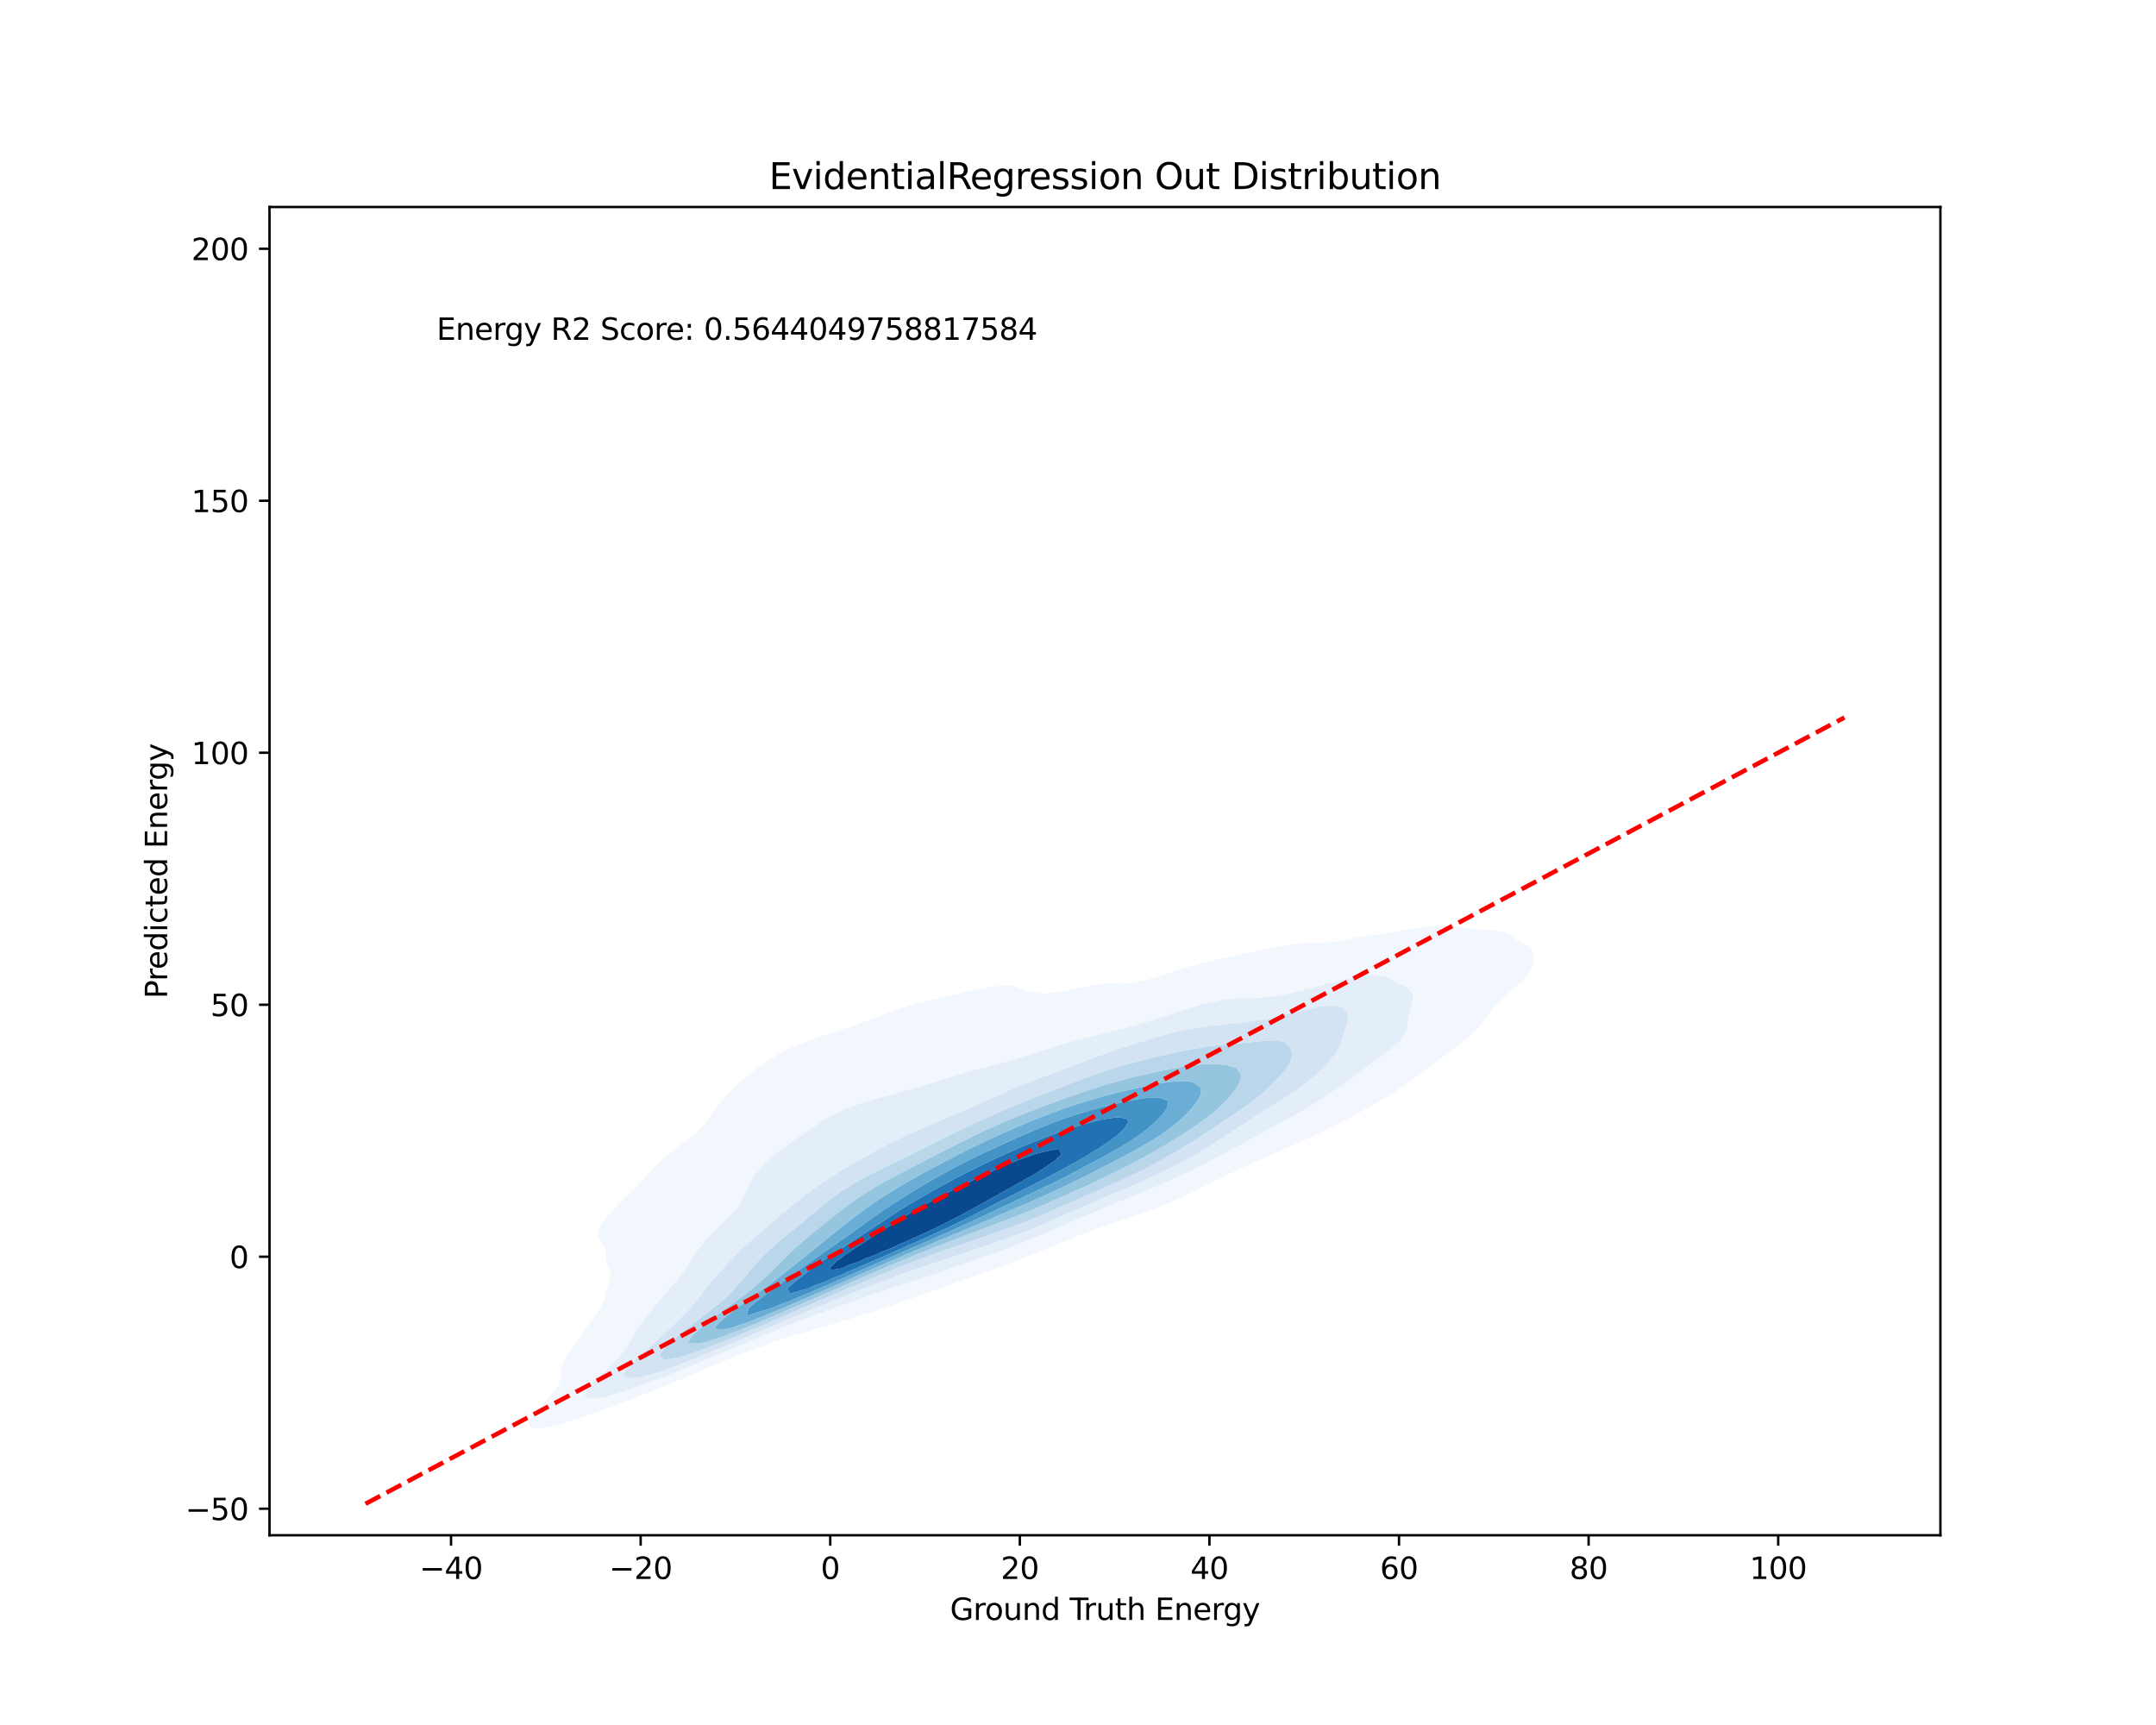 <?xml version="1.0" encoding="utf-8" standalone="no"?>
<!DOCTYPE svg PUBLIC "-//W3C//DTD SVG 1.1//EN"
  "http://www.w3.org/Graphics/SVG/1.1/DTD/svg11.dtd">
<svg xmlns:xlink="http://www.w3.org/1999/xlink" width="720pt" height="576pt" viewBox="0 0 720 576" xmlns="http://www.w3.org/2000/svg" version="1.1">
 <defs>
  <style type="text/css">*{stroke-linejoin: round; stroke-linecap: butt}</style>
 </defs>
 <g id="figure_1">
  <g id="patch_1">
   <path d="M 0 576 
L 720 576 
L 720 0 
L 0 0 
z
" style="fill: #ffffff"/>
  </g>
  <g id="axes_1">
   <g id="patch_2">
    <path d="M 90 512.64 
L 648 512.64 
L 648 69.12 
L 90 69.12 
z
" style="fill: #ffffff"/>
   </g>
   <g id="QuadContourSet_1">
    <path d="M 179.729 477.019 
L 179.947 476.98 
L 182.533 476.574 
L 185.337 475.985 
L 188.141 475.242 
L 189.528 474.751 
L 190.945 474.361 
L 193.749 473.512 
L 196.282 472.523 
L 196.553 472.442 
L 199.357 471.567 
L 202.161 470.427 
L 202.455 470.294 
L 204.965 469.504 
L 207.769 468.353 
L 208.387 468.065 
L 210.573 467.369 
L 213.377 466.202 
L 214.145 465.836 
L 216.181 465.179 
L 218.985 463.98 
L 219.749 463.608 
L 221.789 462.936 
L 224.593 461.679 
L 225.195 461.379 
L 227.397 460.639 
L 230.201 459.293 
L 230.484 459.15 
L 233.005 458.291 
L 235.709 456.921 
L 235.809 456.886 
L 238.613 455.916 
L 241.039 454.693 
L 241.417 454.562 
L 244.221 453.568 
L 246.48 452.464 
L 247.025 452.284 
L 249.829 451.318 
L 252.166 450.235 
L 252.633 450.089 
L 255.437 449.206 
L 258.197 448.006 
L 258.241 447.993 
L 261.045 447.231 
L 263.849 446.232 
L 265.115 445.778 
L 266.653 445.384 
L 269.457 444.597 
L 272.261 443.681 
L 272.678 443.549 
L 275.065 442.975 
L 277.869 442.185 
L 280.492 441.32 
L 280.673 441.274 
L 283.477 440.524 
L 286.281 439.632 
L 287.79 439.091 
L 289.085 438.726 
L 291.889 437.86 
L 294.571 436.863 
L 294.693 436.827 
L 297.497 435.982 
L 300.302 434.965 
L 301.137 434.634 
L 303.106 434.031 
L 305.91 433.049 
L 307.528 432.405 
L 308.714 432.035 
L 311.518 431.091 
L 313.817 430.176 
L 314.322 430.017 
L 317.126 429.111 
L 319.93 428.011 
L 320.088 427.948 
L 322.734 427.125 
L 325.538 426.083 
L 326.454 425.719 
L 328.342 425.129 
L 331.146 424.121 
L 332.695 423.49 
L 333.95 423.083 
L 336.754 422.066 
L 338.641 421.262 
L 339.558 420.945 
L 342.362 419.882 
L 344.267 419.033 
L 345.166 418.704 
L 347.97 417.59 
L 349.695 416.804 
L 350.774 416.401 
L 353.578 415.26 
L 355.097 414.575 
L 356.382 414.103 
L 359.186 412.979 
L 360.654 412.347 
L 361.99 411.877 
L 364.794 410.827 
L 366.566 410.118 
L 367.598 409.781 
L 370.402 408.854 
L 372.991 407.889 
L 373.206 407.824 
L 376.01 407.005 
L 378.814 406.031 
L 379.821 405.66 
L 381.618 405.11 
L 384.422 404.093 
L 386.008 403.432 
L 387.226 403.001 
L 390.03 401.845 
L 391.382 401.203 
L 392.834 400.613 
L 395.638 399.279 
L 396.224 398.974 
L 398.442 397.988 
L 400.826 396.745 
L 401.246 396.555 
L 404.05 395.225 
L 405.393 394.517 
L 406.854 393.838 
L 409.658 392.41 
L 409.894 392.288 
L 412.462 391.116 
L 414.562 390.059 
L 415.266 389.739 
L 418.07 388.46 
L 419.391 387.83 
L 420.874 387.189 
L 423.678 385.919 
L 424.389 385.602 
L 426.482 384.731 
L 429.286 383.46 
L 429.486 383.373 
L 432.09 382.28 
L 434.522 381.144 
L 434.894 380.979 
L 437.698 379.697 
L 439.27 378.915 
L 440.503 378.346 
L 443.307 376.918 
L 443.747 376.687 
L 446.111 375.56 
L 448.171 374.458 
L 448.915 374.1 
L 451.719 372.662 
L 452.515 372.229 
L 454.523 371.211 
L 456.685 370 
L 457.327 369.647 
L 460.131 368.048 
L 460.598 367.772 
L 462.935 366.376 
L 464.263 365.543 
L 465.739 364.571 
L 467.625 363.314 
L 468.543 362.661 
L 470.782 361.085 
L 471.347 360.662 
L 473.815 358.857 
L 474.151 358.602 
L 476.8 356.628 
L 476.955 356.513 
L 479.759 354.426 
L 479.794 354.399 
L 482.563 352.359 
L 482.81 352.17 
L 485.367 350.258 
L 485.775 349.942 
L 488.171 348.067 
L 488.614 347.713 
L 490.975 345.703 
L 491.235 345.484 
L 493.528 343.255 
L 493.779 342.944 
L 495.421 341.027 
L 496.583 339.346 
L 496.982 338.798 
L 498.689 336.569 
L 499.387 335.839 
L 500.796 334.341 
L 502.191 333.081 
L 503.252 332.112 
L 504.995 330.606 
L 505.847 329.883 
L 507.799 328.102 
L 508.32 327.654 
L 510.389 325.426 
L 510.603 325.034 
L 511.748 323.197 
L 512.292 320.968 
L 512.197 318.739 
L 511.113 316.511 
L 510.603 316.11 
L 507.799 314.655 
L 507.017 314.282 
L 504.995 312.648 
L 504.251 312.053 
L 502.191 311.053 
L 499.387 310.671 
L 496.583 310.541 
L 493.779 310.376 
L 490.975 310.093 
L 488.862 309.824 
L 488.171 309.73 
L 485.367 309.382 
L 482.563 309.17 
L 479.759 309.151 
L 476.955 309.338 
L 474.151 309.691 
L 473.367 309.824 
L 471.347 310.115 
L 468.543 310.586 
L 465.739 311.058 
L 462.935 311.508 
L 460.131 311.952 
L 459.517 312.053 
L 457.327 312.366 
L 454.523 312.806 
L 451.719 313.313 
L 448.915 313.873 
L 446.689 314.282 
L 446.111 314.378 
L 443.307 314.704 
L 440.503 314.866 
L 437.698 314.899 
L 434.894 314.984 
L 432.09 315.223 
L 429.286 315.601 
L 426.482 316.097 
L 424.587 316.511 
L 423.678 316.703 
L 420.874 317.298 
L 418.07 317.891 
L 415.266 318.532 
L 414.366 318.739 
L 412.462 319.123 
L 409.658 319.692 
L 406.854 320.33 
L 404.237 320.968 
L 404.05 321.01 
L 401.246 321.693 
L 398.442 322.455 
L 395.783 323.197 
L 395.638 323.238 
L 392.834 324.103 
L 390.03 324.978 
L 388.557 325.426 
L 387.226 325.871 
L 384.422 326.754 
L 381.618 327.582 
L 381.23 327.654 
L 378.814 328.194 
L 376.01 328.519 
L 373.206 328.455 
L 370.402 328.365 
L 367.598 328.561 
L 364.794 328.999 
L 361.99 329.604 
L 360.915 329.883 
L 359.186 330.25 
L 356.382 330.783 
L 353.578 331.231 
L 350.774 331.563 
L 347.97 331.685 
L 345.166 331.436 
L 342.362 330.672 
L 340.332 329.883 
L 339.558 329.582 
L 336.754 329.11 
L 333.95 329.172 
L 331.146 329.492 
L 328.968 329.883 
L 328.342 329.996 
L 325.538 330.592 
L 322.734 331.218 
L 319.93 331.915 
L 319.141 332.112 
L 317.126 332.552 
L 314.322 333.137 
L 311.518 333.749 
L 309.044 334.341 
L 308.714 334.408 
L 305.91 335.088 
L 303.106 335.904 
L 301.162 336.569 
L 300.302 336.842 
L 297.497 337.826 
L 294.924 338.798 
L 294.693 338.887 
L 291.889 339.968 
L 289.085 341.027 
L 289.085 341.027 
L 286.281 342.097 
L 283.477 343.045 
L 282.848 343.255 
L 280.673 344.011 
L 277.869 344.866 
L 275.894 345.484 
L 275.065 345.759 
L 272.261 346.683 
L 269.457 347.661 
L 269.327 347.713 
L 266.653 348.792 
L 264.028 349.942 
L 263.849 350.028 
L 261.045 351.452 
L 259.726 352.17 
L 258.241 353.068 
L 256.138 354.399 
L 255.437 354.885 
L 253.004 356.628 
L 252.633 356.91 
L 250.125 358.857 
L 249.829 359.102 
L 247.431 361.085 
L 247.025 361.458 
L 244.957 363.314 
L 244.221 364.08 
L 242.767 365.543 
L 241.417 367.164 
L 240.891 367.772 
L 239.235 370 
L 238.613 370.896 
L 237.658 372.229 
L 236.037 374.458 
L 235.809 374.72 
L 234.06 376.687 
L 233.005 377.649 
L 231.649 378.915 
L 230.201 380.022 
L 228.821 381.144 
L 227.397 382.176 
L 225.84 383.373 
L 224.593 384.331 
L 222.972 385.602 
L 221.789 386.634 
L 220.377 387.83 
L 218.985 389.243 
L 218.128 390.059 
L 216.183 392.288 
L 216.181 392.291 
L 214.208 394.517 
L 213.377 395.344 
L 212.047 396.745 
L 210.573 398.135 
L 209.727 398.974 
L 207.769 400.854 
L 207.412 401.203 
L 205.227 403.432 
L 204.965 403.751 
L 203.247 405.66 
L 202.161 407.085 
L 201.482 407.889 
L 200.092 410.118 
L 199.476 412.347 
L 200.448 414.575 
L 202.02 416.804 
L 202.161 417.411 
L 202.443 419.033 
L 202.524 421.262 
L 203.257 423.49 
L 204.02 425.719 
L 203.558 427.948 
L 202.719 430.176 
L 202.161 432.326 
L 202.138 432.405 
L 201.497 434.634 
L 200.365 436.863 
L 199.357 438.386 
L 198.886 439.091 
L 197.252 441.32 
L 196.553 442.352 
L 195.699 443.549 
L 194.218 445.778 
L 193.749 446.461 
L 192.633 448.006 
L 191.057 450.235 
L 190.945 450.412 
L 189.429 452.464 
L 188.141 454.619 
L 188.088 454.693 
L 187.341 456.921 
L 187.32 459.15 
L 186.963 461.379 
L 185.799 463.608 
L 185.337 464.146 
L 183.917 465.836 
L 182.533 467.338 
L 181.863 468.065 
L 179.79 470.294 
L 179.729 470.376 
L 177.805 472.523 
L 176.925 474.076 
L 176.431 474.751 
L 176.925 476.324 
L 178.988 476.98 
z
M 195.208 465.836 
L 196.445 463.608 
L 196.553 463.501 
L 198.449 461.379 
L 199.357 460.506 
L 200.674 459.15 
L 202.161 457.725 
L 202.977 456.921 
L 204.965 454.982 
L 205.263 454.693 
L 207.311 452.464 
L 207.769 451.844 
L 209.015 450.235 
L 210.547 448.006 
L 210.573 447.958 
L 211.679 445.778 
L 213.027 443.549 
L 213.377 443.072 
L 214.579 441.32 
L 216.181 439.32 
L 216.355 439.091 
L 218.128 436.863 
L 218.985 435.814 
L 219.909 434.634 
L 221.786 432.405 
L 221.789 432.402 
L 223.726 430.176 
L 224.593 429.201 
L 225.701 427.948 
L 227.397 425.928 
L 227.576 425.719 
L 229.104 423.49 
L 230.201 421.709 
L 230.479 421.262 
L 231.863 419.033 
L 233.005 417.426 
L 233.439 416.804 
L 235.228 414.575 
L 235.809 413.903 
L 237.223 412.347 
L 238.613 410.909 
L 239.44 410.118 
L 241.417 408.242 
L 241.829 407.889 
L 244.221 405.66 
L 244.221 405.66 
L 246.181 403.432 
L 247.025 402.011 
L 247.575 401.203 
L 248.535 398.974 
L 249.538 396.745 
L 249.829 396.146 
L 250.737 394.517 
L 252.134 392.288 
L 252.633 391.67 
L 253.955 390.059 
L 255.437 388.545 
L 256.128 387.83 
L 258.241 385.97 
L 258.649 385.602 
L 261.045 383.759 
L 261.527 383.373 
L 263.849 381.76 
L 264.688 381.144 
L 266.653 379.832 
L 267.954 378.915 
L 269.457 377.898 
L 271.193 376.687 
L 272.261 375.959 
L 274.484 374.458 
L 275.065 374.084 
L 277.869 372.417 
L 278.208 372.229 
L 280.673 371.044 
L 283.05 370 
L 283.477 369.829 
L 286.281 368.849 
L 289.085 367.943 
L 289.638 367.772 
L 291.889 367.108 
L 294.693 366.319 
L 297.497 365.573 
L 297.606 365.543 
L 300.302 364.778 
L 303.106 364.003 
L 305.594 363.314 
L 305.91 363.224 
L 308.714 362.336 
L 311.518 361.488 
L 312.807 361.085 
L 314.322 360.596 
L 317.126 359.721 
L 319.93 358.911 
L 320.119 358.857 
L 322.734 358.064 
L 325.538 357.292 
L 328.149 356.628 
L 328.342 356.574 
L 331.146 355.788 
L 333.95 355.05 
L 336.468 354.399 
L 336.754 354.317 
L 339.558 353.477 
L 342.362 352.658 
L 343.964 352.17 
L 345.166 351.782 
L 347.97 350.873 
L 350.774 349.985 
L 350.909 349.942 
L 353.578 349.076 
L 356.382 348.227 
L 358.177 347.713 
L 359.186 347.424 
L 361.99 346.67 
L 364.794 345.967 
L 366.855 345.484 
L 367.598 345.305 
L 370.402 344.614 
L 373.206 343.925 
L 376.004 343.255 
L 376.01 343.254 
L 378.814 342.435 
L 381.618 341.627 
L 383.718 341.027 
L 384.422 340.796 
L 387.226 339.851 
L 390.03 338.974 
L 390.595 338.798 
L 392.834 337.998 
L 395.638 337.104 
L 397.481 336.569 
L 398.442 336.245 
L 401.246 335.427 
L 404.05 334.747 
L 406.069 334.341 
L 406.854 334.16 
L 409.658 333.713 
L 412.462 333.449 
L 415.266 333.335 
L 418.07 333.283 
L 420.874 333.164 
L 423.678 332.907 
L 426.482 332.521 
L 428.867 332.112 
L 429.286 332.027 
L 432.09 331.34 
L 434.894 330.639 
L 437.698 329.972 
L 438.07 329.883 
L 440.503 329.181 
L 443.307 328.452 
L 446.111 327.807 
L 446.82 327.654 
L 448.915 327.123 
L 451.719 326.532 
L 454.523 326.063 
L 457.327 325.747 
L 460.131 325.735 
L 462.935 326.329 
L 465.708 327.654 
L 465.739 327.67 
L 468.543 329.073 
L 469.982 329.883 
L 471.347 331.337 
L 471.805 332.112 
L 471.783 334.341 
L 471.347 335.838 
L 471.142 336.569 
L 470.502 338.798 
L 470.128 341.027 
L 469.838 343.255 
L 469.05 345.484 
L 468.543 346.12 
L 467.374 347.713 
L 465.739 349.147 
L 464.915 349.942 
L 462.935 351.393 
L 461.966 352.17 
L 460.131 353.447 
L 458.85 354.399 
L 457.327 355.483 
L 455.762 356.628 
L 454.523 357.552 
L 452.749 358.857 
L 451.719 359.649 
L 449.757 361.085 
L 448.915 361.729 
L 446.695 363.314 
L 446.111 363.739 
L 443.472 365.543 
L 443.307 365.653 
L 440.503 367.491 
L 440.052 367.772 
L 437.698 369.209 
L 436.38 370 
L 434.894 370.842 
L 432.491 372.229 
L 432.09 372.444 
L 429.286 374.01 
L 428.505 374.458 
L 426.482 375.55 
L 424.451 376.687 
L 423.678 377.094 
L 420.874 378.624 
L 420.37 378.915 
L 418.07 380.158 
L 416.286 381.144 
L 415.266 381.686 
L 412.462 383.18 
L 412.118 383.373 
L 409.658 384.709 
L 407.955 385.602 
L 406.854 386.193 
L 404.05 387.62 
L 403.637 387.83 
L 401.246 389.105 
L 399.244 390.059 
L 398.442 390.479 
L 395.638 391.848 
L 394.661 392.288 
L 392.834 393.206 
L 390.03 394.417 
L 389.792 394.517 
L 387.226 395.74 
L 384.674 396.745 
L 384.422 396.86 
L 381.618 398.107 
L 379.282 398.974 
L 378.814 399.178 
L 376.01 400.371 
L 373.737 401.203 
L 373.206 401.432 
L 370.402 402.634 
L 368.298 403.432 
L 367.598 403.744 
L 364.794 404.972 
L 363.058 405.66 
L 361.99 406.154 
L 359.186 407.376 
L 357.916 407.889 
L 356.382 408.608 
L 353.578 409.789 
L 352.755 410.118 
L 350.774 411.041 
L 347.97 412.169 
L 347.51 412.347 
L 345.166 413.414 
L 342.362 414.485 
L 342.117 414.575 
L 339.558 415.688 
L 336.754 416.7 
L 336.449 416.804 
L 333.95 417.821 
L 331.146 418.788 
L 330.389 419.033 
L 328.342 419.821 
L 325.538 420.783 
L 324.037 421.262 
L 322.734 421.754 
L 319.93 422.747 
L 317.615 423.49 
L 317.126 423.675 
L 314.322 424.697 
L 311.518 425.601 
L 311.135 425.719 
L 308.714 426.593 
L 305.91 427.503 
L 304.416 427.948 
L 303.106 428.406 
L 300.302 429.344 
L 297.497 430.168 
L 297.47 430.176 
L 294.693 431.184 
L 291.889 432.087 
L 290.846 432.405 
L 289.085 433.07 
L 286.281 434.06 
L 284.401 434.634 
L 283.477 434.992 
L 280.673 436.066 
L 278.051 436.863 
L 277.869 436.934 
L 275.065 438.107 
L 272.261 439.008 
L 272.015 439.091 
L 269.457 440.221 
L 266.653 441.184 
L 266.265 441.32 
L 263.849 442.429 
L 261.045 443.422 
L 260.692 443.549 
L 258.241 444.703 
L 255.437 445.695 
L 255.21 445.778 
L 252.633 447.008 
L 249.829 447.991 
L 249.787 448.006 
L 247.025 449.339 
L 244.514 450.235 
L 244.221 450.379 
L 241.417 451.693 
L 239.302 452.464 
L 238.613 452.805 
L 235.809 454.052 
L 234.061 454.693 
L 233.005 455.209 
L 230.201 456.383 
L 228.716 456.921 
L 227.397 457.546 
L 224.593 458.655 
L 223.191 459.15 
L 221.789 459.784 
L 218.985 460.839 
L 217.398 461.379 
L 216.181 461.898 
L 213.377 462.901 
L 211.211 463.608 
L 210.573 463.862 
L 207.769 464.791 
L 204.965 465.625 
L 204.169 465.836 
L 202.161 466.401 
L 199.357 466.911 
L 196.553 466.941 
z
" clip-path="url(#p6ae9d3dc95)" style="fill: #f2f7fd"/>
    <path d="M 196.553 466.941 
L 199.357 466.911 
L 202.161 466.401 
L 204.169 465.836 
L 204.965 465.625 
L 207.769 464.791 
L 210.573 463.862 
L 211.211 463.608 
L 213.377 462.901 
L 216.181 461.898 
L 217.398 461.379 
L 218.985 460.839 
L 221.789 459.784 
L 223.191 459.15 
L 224.593 458.655 
L 227.397 457.546 
L 228.716 456.921 
L 230.201 456.383 
L 233.005 455.209 
L 234.061 454.693 
L 235.809 454.052 
L 238.613 452.805 
L 239.302 452.464 
L 241.417 451.693 
L 244.221 450.379 
L 244.514 450.235 
L 247.025 449.339 
L 249.787 448.006 
L 249.829 447.991 
L 252.633 447.008 
L 255.21 445.778 
L 255.437 445.695 
L 258.241 444.703 
L 260.692 443.549 
L 261.045 443.422 
L 263.849 442.429 
L 266.265 441.32 
L 266.653 441.184 
L 269.457 440.221 
L 272.015 439.091 
L 272.261 439.008 
L 275.065 438.107 
L 277.869 436.934 
L 278.051 436.863 
L 280.673 436.066 
L 283.477 434.992 
L 284.401 434.634 
L 286.281 434.06 
L 289.085 433.07 
L 290.846 432.405 
L 291.889 432.087 
L 294.693 431.184 
L 297.47 430.176 
L 297.497 430.168 
L 300.302 429.344 
L 303.106 428.406 
L 304.416 427.948 
L 305.91 427.503 
L 308.714 426.593 
L 311.135 425.719 
L 311.518 425.601 
L 314.322 424.697 
L 317.126 423.675 
L 317.615 423.49 
L 319.93 422.747 
L 322.734 421.754 
L 324.037 421.262 
L 325.538 420.783 
L 328.342 419.821 
L 330.389 419.033 
L 331.146 418.788 
L 333.95 417.821 
L 336.449 416.804 
L 336.754 416.7 
L 339.558 415.688 
L 342.117 414.575 
L 342.362 414.485 
L 345.166 413.414 
L 347.51 412.347 
L 347.97 412.169 
L 350.774 411.041 
L 352.755 410.118 
L 353.578 409.789 
L 356.382 408.608 
L 357.916 407.889 
L 359.186 407.376 
L 361.99 406.154 
L 363.058 405.66 
L 364.794 404.972 
L 367.598 403.744 
L 368.298 403.432 
L 370.402 402.634 
L 373.206 401.432 
L 373.737 401.203 
L 376.01 400.371 
L 378.814 399.178 
L 379.282 398.974 
L 381.618 398.107 
L 384.422 396.86 
L 384.674 396.745 
L 387.226 395.74 
L 389.792 394.517 
L 390.03 394.417 
L 392.834 393.206 
L 394.661 392.288 
L 395.638 391.848 
L 398.442 390.479 
L 399.244 390.059 
L 401.246 389.105 
L 403.637 387.83 
L 404.05 387.62 
L 406.854 386.193 
L 407.955 385.602 
L 409.658 384.709 
L 412.118 383.373 
L 412.462 383.18 
L 415.266 381.686 
L 416.286 381.144 
L 418.07 380.158 
L 420.37 378.915 
L 420.874 378.624 
L 423.678 377.094 
L 424.451 376.687 
L 426.482 375.55 
L 428.505 374.458 
L 429.286 374.01 
L 432.09 372.444 
L 432.491 372.229 
L 434.894 370.842 
L 436.38 370 
L 437.698 369.209 
L 440.052 367.772 
L 440.503 367.491 
L 443.307 365.653 
L 443.472 365.543 
L 446.111 363.739 
L 446.695 363.314 
L 448.915 361.729 
L 449.757 361.085 
L 451.719 359.649 
L 452.749 358.857 
L 454.523 357.552 
L 455.762 356.628 
L 457.327 355.483 
L 458.85 354.399 
L 460.131 353.447 
L 461.966 352.17 
L 462.935 351.393 
L 464.915 349.942 
L 465.739 349.147 
L 467.374 347.713 
L 468.543 346.12 
L 469.05 345.484 
L 469.838 343.255 
L 470.128 341.027 
L 470.502 338.798 
L 471.142 336.569 
L 471.347 335.838 
L 471.783 334.341 
L 471.805 332.112 
L 471.347 331.337 
L 469.982 329.883 
L 468.543 329.073 
L 465.739 327.67 
L 465.708 327.654 
L 462.935 326.329 
L 460.131 325.735 
L 457.327 325.747 
L 454.523 326.063 
L 451.719 326.532 
L 448.915 327.123 
L 446.82 327.654 
L 446.111 327.807 
L 443.307 328.452 
L 440.503 329.181 
L 438.07 329.883 
L 437.698 329.972 
L 434.894 330.639 
L 432.09 331.34 
L 429.286 332.027 
L 428.867 332.112 
L 426.482 332.521 
L 423.678 332.907 
L 420.874 333.164 
L 418.07 333.283 
L 415.266 333.335 
L 412.462 333.449 
L 409.658 333.713 
L 406.854 334.16 
L 406.069 334.341 
L 404.05 334.747 
L 401.246 335.427 
L 398.442 336.245 
L 397.481 336.569 
L 395.638 337.104 
L 392.834 337.998 
L 390.595 338.798 
L 390.03 338.974 
L 387.226 339.851 
L 384.422 340.796 
L 383.718 341.027 
L 381.618 341.627 
L 378.814 342.435 
L 376.01 343.254 
L 376.004 343.255 
L 373.206 343.925 
L 370.402 344.614 
L 367.598 345.305 
L 366.855 345.484 
L 364.794 345.967 
L 361.99 346.67 
L 359.186 347.424 
L 358.177 347.713 
L 356.382 348.227 
L 353.578 349.076 
L 350.909 349.942 
L 350.774 349.985 
L 347.97 350.873 
L 345.166 351.782 
L 343.964 352.17 
L 342.362 352.658 
L 339.558 353.477 
L 336.754 354.317 
L 336.468 354.399 
L 333.95 355.05 
L 331.146 355.788 
L 328.342 356.574 
L 328.149 356.628 
L 325.538 357.292 
L 322.734 358.064 
L 320.119 358.857 
L 319.93 358.911 
L 317.126 359.721 
L 314.322 360.596 
L 312.807 361.085 
L 311.518 361.488 
L 308.714 362.336 
L 305.91 363.224 
L 305.594 363.314 
L 303.106 364.003 
L 300.302 364.778 
L 297.606 365.543 
L 297.497 365.573 
L 294.693 366.319 
L 291.889 367.108 
L 289.638 367.772 
L 289.085 367.943 
L 286.281 368.849 
L 283.477 369.829 
L 283.05 370 
L 280.673 371.044 
L 278.208 372.229 
L 277.869 372.417 
L 275.065 374.084 
L 274.484 374.458 
L 272.261 375.959 
L 271.193 376.687 
L 269.457 377.898 
L 267.954 378.915 
L 266.653 379.832 
L 264.688 381.144 
L 263.849 381.76 
L 261.527 383.373 
L 261.045 383.759 
L 258.649 385.602 
L 258.241 385.97 
L 256.128 387.83 
L 255.437 388.545 
L 253.955 390.059 
L 252.633 391.67 
L 252.134 392.288 
L 250.737 394.517 
L 249.829 396.146 
L 249.538 396.745 
L 248.535 398.974 
L 247.575 401.203 
L 247.025 402.011 
L 246.181 403.432 
L 244.221 405.66 
L 244.221 405.66 
L 241.829 407.889 
L 241.417 408.242 
L 239.44 410.118 
L 238.613 410.909 
L 237.223 412.347 
L 235.809 413.903 
L 235.228 414.575 
L 233.439 416.804 
L 233.005 417.426 
L 231.863 419.033 
L 230.479 421.262 
L 230.201 421.709 
L 229.104 423.49 
L 227.576 425.719 
L 227.397 425.928 
L 225.701 427.948 
L 224.593 429.201 
L 223.726 430.176 
L 221.789 432.402 
L 221.786 432.405 
L 219.909 434.634 
L 218.985 435.814 
L 218.128 436.863 
L 216.355 439.091 
L 216.181 439.32 
L 214.579 441.32 
L 213.377 443.072 
L 213.027 443.549 
L 211.679 445.778 
L 210.573 447.958 
L 210.547 448.006 
L 209.015 450.235 
L 207.769 451.844 
L 207.311 452.464 
L 205.263 454.693 
L 204.965 454.982 
L 202.977 456.921 
L 202.161 457.725 
L 200.674 459.15 
L 199.357 460.506 
L 198.449 461.379 
L 196.553 463.501 
L 196.445 463.608 
L 195.208 465.836 
z
M 207.938 459.15 
L 209.436 456.921 
L 210.573 455.805 
L 211.551 454.693 
L 213.377 453.018 
L 213.928 452.464 
L 216.181 450.462 
L 216.424 450.235 
L 218.961 448.006 
L 218.985 447.983 
L 221.395 445.778 
L 221.789 445.387 
L 223.775 443.549 
L 224.593 442.724 
L 226.083 441.32 
L 227.397 439.973 
L 228.308 439.091 
L 230.201 437.096 
L 230.431 436.863 
L 232.329 434.634 
L 233.005 433.81 
L 234.114 432.405 
L 235.809 430.282 
L 235.89 430.176 
L 237.615 427.948 
L 238.613 426.804 
L 239.495 425.719 
L 241.417 423.634 
L 241.542 423.49 
L 243.632 421.262 
L 244.221 420.656 
L 245.786 419.033 
L 247.025 417.802 
L 248.036 416.804 
L 249.829 415.125 
L 250.424 414.575 
L 252.633 412.632 
L 252.963 412.347 
L 255.437 410.253 
L 255.598 410.118 
L 258.241 407.889 
L 258.241 407.889 
L 260.817 405.66 
L 261.045 405.47 
L 263.405 403.432 
L 263.849 403.068 
L 266.093 401.203 
L 266.653 400.761 
L 268.951 398.974 
L 269.457 398.593 
L 272.026 396.745 
L 272.261 396.575 
L 275.065 394.663 
L 275.292 394.517 
L 277.869 392.797 
L 278.713 392.288 
L 280.673 391.011 
L 282.326 390.059 
L 283.477 389.321 
L 286.141 387.83 
L 286.281 387.742 
L 289.085 386.098 
L 290.079 385.602 
L 291.889 384.544 
L 294.255 383.373 
L 294.693 383.119 
L 297.497 381.643 
L 298.614 381.144 
L 300.302 380.25 
L 303.106 378.98 
L 303.26 378.915 
L 305.91 377.627 
L 308.242 376.687 
L 308.714 376.476 
L 311.518 375.22 
L 313.53 374.458 
L 314.322 374.118 
L 317.126 372.891 
L 318.856 372.229 
L 319.93 371.742 
L 322.734 370.494 
L 323.955 370 
L 325.538 369.226 
L 328.342 367.997 
L 328.881 367.772 
L 331.146 366.648 
L 333.841 365.543 
L 333.95 365.493 
L 336.754 364.188 
L 339.027 363.314 
L 339.558 363.088 
L 342.362 361.911 
L 344.65 361.085 
L 345.166 360.876 
L 347.97 359.748 
L 350.494 358.857 
L 350.774 358.744 
L 353.578 357.61 
L 356.327 356.628 
L 356.382 356.606 
L 359.186 355.461 
L 361.99 354.45 
L 362.13 354.399 
L 364.794 353.345 
L 367.598 352.358 
L 368.144 352.17 
L 370.402 351.341 
L 373.206 350.403 
L 374.652 349.942 
L 376.01 349.482 
L 378.814 348.588 
L 381.618 347.733 
L 381.687 347.713 
L 384.422 346.872 
L 387.226 346.05 
L 389.281 345.484 
L 390.03 345.266 
L 392.834 344.544 
L 395.638 343.906 
L 398.442 343.397 
L 399.475 343.255 
L 401.246 342.982 
L 404.05 342.613 
L 406.854 342.288 
L 409.658 341.991 
L 412.462 341.7 
L 415.266 341.394 
L 418.07 341.049 
L 418.225 341.027 
L 420.874 340.616 
L 423.678 340.097 
L 426.482 339.496 
L 429.286 338.827 
L 429.399 338.798 
L 432.09 338.095 
L 434.894 337.393 
L 437.698 336.717 
L 438.438 336.569 
L 440.503 336.161 
L 443.307 335.832 
L 446.111 335.871 
L 448.651 336.569 
L 448.915 336.797 
L 450.183 338.798 
L 450.036 341.027 
L 449.368 343.255 
L 448.915 344.676 
L 448.681 345.484 
L 448.025 347.713 
L 447.076 349.942 
L 446.111 351.425 
L 445.681 352.17 
L 443.919 354.399 
L 443.307 355.021 
L 441.84 356.628 
L 440.503 357.838 
L 439.454 358.857 
L 437.698 360.282 
L 436.779 361.085 
L 434.894 362.47 
L 433.819 363.314 
L 432.09 364.485 
L 430.593 365.543 
L 429.286 366.384 
L 427.14 367.772 
L 426.482 368.186 
L 423.678 369.914 
L 423.544 370 
L 420.874 371.702 
L 420.024 372.229 
L 418.07 373.501 
L 416.537 374.458 
L 415.266 375.307 
L 413.122 376.687 
L 412.462 377.13 
L 409.751 378.915 
L 409.658 378.976 
L 406.854 380.851 
L 406.405 381.144 
L 404.05 382.646 
L 402.892 383.373 
L 401.246 384.349 
L 399.107 385.602 
L 398.442 385.97 
L 395.638 387.508 
L 395.049 387.83 
L 392.834 388.995 
L 390.709 390.059 
L 390.03 390.4 
L 387.226 391.755 
L 386.086 392.288 
L 384.422 393.083 
L 381.618 394.311 
L 381.149 394.517 
L 378.814 395.584 
L 376.01 396.728 
L 375.97 396.745 
L 373.206 397.981 
L 370.732 398.974 
L 370.402 399.122 
L 367.598 400.363 
L 365.548 401.203 
L 364.794 401.549 
L 361.99 402.79 
L 360.465 403.432 
L 359.186 404.028 
L 356.382 405.252 
L 355.415 405.66 
L 353.578 406.51 
L 350.774 407.688 
L 350.281 407.889 
L 347.97 408.924 
L 345.166 410.034 
L 344.948 410.118 
L 342.362 411.214 
L 339.558 412.249 
L 339.28 412.347 
L 336.754 413.348 
L 333.95 414.319 
L 333.164 414.575 
L 331.146 415.33 
L 328.342 416.279 
L 326.667 416.804 
L 325.538 417.216 
L 322.734 418.187 
L 319.997 419.033 
L 319.93 419.057 
L 317.126 420.067 
L 314.322 420.959 
L 313.31 421.262 
L 311.518 421.907 
L 308.714 422.851 
L 306.585 423.49 
L 305.91 423.737 
L 303.106 424.787 
L 300.302 425.674 
L 300.167 425.719 
L 297.497 426.827 
L 294.693 427.793 
L 294.252 427.948 
L 291.889 428.972 
L 289.085 429.982 
L 288.543 430.176 
L 286.281 431.181 
L 283.477 432.206 
L 282.927 432.405 
L 280.673 433.419 
L 277.869 434.449 
L 277.367 434.634 
L 275.065 435.687 
L 272.261 436.724 
L 271.894 436.863 
L 269.457 438.001 
L 266.653 439.042 
L 266.525 439.091 
L 263.849 440.363 
L 261.296 441.32 
L 261.045 441.439 
L 258.241 442.741 
L 256.108 443.549 
L 255.437 443.869 
L 252.633 445.107 
L 250.864 445.778 
L 249.829 446.27 
L 247.025 447.453 
L 245.569 448.006 
L 244.221 448.643 
L 241.417 449.784 
L 240.226 450.235 
L 238.613 450.984 
L 235.809 452.087 
L 234.801 452.464 
L 233.005 453.268 
L 230.201 454.331 
L 229.203 454.693 
L 227.397 455.454 
L 224.593 456.459 
L 223.252 456.921 
L 221.789 457.486 
L 218.985 458.383 
L 216.573 459.15 
L 216.181 459.284 
L 213.377 459.942 
L 210.573 460.309 
z
" clip-path="url(#p6ae9d3dc95)" style="fill: #e3eef9"/>
    <path d="M 210.573 460.309 
L 213.377 459.942 
L 216.181 459.284 
L 216.573 459.15 
L 218.985 458.383 
L 221.789 457.486 
L 223.252 456.921 
L 224.593 456.459 
L 227.397 455.454 
L 229.203 454.693 
L 230.201 454.331 
L 233.005 453.268 
L 234.801 452.464 
L 235.809 452.087 
L 238.613 450.984 
L 240.226 450.235 
L 241.417 449.784 
L 244.221 448.643 
L 245.569 448.006 
L 247.025 447.453 
L 249.829 446.27 
L 250.864 445.778 
L 252.633 445.107 
L 255.437 443.869 
L 256.108 443.549 
L 258.241 442.741 
L 261.045 441.439 
L 261.296 441.32 
L 263.849 440.363 
L 266.525 439.091 
L 266.653 439.042 
L 269.457 438.001 
L 271.894 436.863 
L 272.261 436.724 
L 275.065 435.687 
L 277.367 434.634 
L 277.869 434.449 
L 280.673 433.419 
L 282.927 432.405 
L 283.477 432.206 
L 286.281 431.181 
L 288.543 430.176 
L 289.085 429.982 
L 291.889 428.972 
L 294.252 427.948 
L 294.693 427.793 
L 297.497 426.827 
L 300.167 425.719 
L 300.302 425.674 
L 303.106 424.787 
L 305.91 423.737 
L 306.585 423.49 
L 308.714 422.851 
L 311.518 421.907 
L 313.31 421.262 
L 314.322 420.959 
L 317.126 420.067 
L 319.93 419.057 
L 319.997 419.033 
L 322.734 418.187 
L 325.538 417.216 
L 326.667 416.804 
L 328.342 416.279 
L 331.146 415.33 
L 333.164 414.575 
L 333.95 414.319 
L 336.754 413.348 
L 339.28 412.347 
L 339.558 412.249 
L 342.362 411.214 
L 344.948 410.118 
L 345.166 410.034 
L 347.97 408.924 
L 350.281 407.889 
L 350.774 407.688 
L 353.578 406.51 
L 355.415 405.66 
L 356.382 405.252 
L 359.186 404.028 
L 360.465 403.432 
L 361.99 402.79 
L 364.794 401.549 
L 365.548 401.203 
L 367.598 400.363 
L 370.402 399.122 
L 370.732 398.974 
L 373.206 397.981 
L 375.97 396.745 
L 376.01 396.728 
L 378.814 395.584 
L 381.149 394.517 
L 381.618 394.311 
L 384.422 393.083 
L 386.086 392.288 
L 387.226 391.755 
L 390.03 390.4 
L 390.709 390.059 
L 392.834 388.995 
L 395.049 387.83 
L 395.638 387.508 
L 398.442 385.97 
L 399.107 385.602 
L 401.246 384.349 
L 402.892 383.373 
L 404.05 382.646 
L 406.405 381.144 
L 406.854 380.851 
L 409.658 378.976 
L 409.751 378.915 
L 412.462 377.13 
L 413.122 376.687 
L 415.266 375.307 
L 416.537 374.458 
L 418.07 373.501 
L 420.024 372.229 
L 420.874 371.702 
L 423.544 370 
L 423.678 369.914 
L 426.482 368.186 
L 427.14 367.772 
L 429.286 366.384 
L 430.593 365.543 
L 432.09 364.485 
L 433.819 363.314 
L 434.894 362.47 
L 436.779 361.085 
L 437.698 360.282 
L 439.454 358.857 
L 440.503 357.838 
L 441.84 356.628 
L 443.307 355.021 
L 443.919 354.399 
L 445.681 352.17 
L 446.111 351.425 
L 447.076 349.942 
L 448.025 347.713 
L 448.681 345.484 
L 448.915 344.676 
L 449.368 343.255 
L 450.036 341.027 
L 450.183 338.798 
L 448.915 336.797 
L 448.651 336.569 
L 446.111 335.871 
L 443.307 335.832 
L 440.503 336.161 
L 438.438 336.569 
L 437.698 336.717 
L 434.894 337.393 
L 432.09 338.095 
L 429.399 338.798 
L 429.286 338.827 
L 426.482 339.496 
L 423.678 340.097 
L 420.874 340.616 
L 418.225 341.027 
L 418.07 341.049 
L 415.266 341.394 
L 412.462 341.7 
L 409.658 341.991 
L 406.854 342.288 
L 404.05 342.613 
L 401.246 342.982 
L 399.475 343.255 
L 398.442 343.397 
L 395.638 343.906 
L 392.834 344.544 
L 390.03 345.266 
L 389.281 345.484 
L 387.226 346.05 
L 384.422 346.872 
L 381.687 347.713 
L 381.618 347.733 
L 378.814 348.588 
L 376.01 349.482 
L 374.652 349.942 
L 373.206 350.403 
L 370.402 351.341 
L 368.144 352.17 
L 367.598 352.358 
L 364.794 353.345 
L 362.13 354.399 
L 361.99 354.45 
L 359.186 355.461 
L 356.382 356.606 
L 356.327 356.628 
L 353.578 357.61 
L 350.774 358.744 
L 350.494 358.857 
L 347.97 359.748 
L 345.166 360.876 
L 344.65 361.085 
L 342.362 361.911 
L 339.558 363.088 
L 339.027 363.314 
L 336.754 364.188 
L 333.95 365.493 
L 333.841 365.543 
L 331.146 366.648 
L 328.881 367.772 
L 328.342 367.997 
L 325.538 369.226 
L 323.955 370 
L 322.734 370.494 
L 319.93 371.742 
L 318.856 372.229 
L 317.126 372.891 
L 314.322 374.118 
L 313.53 374.458 
L 311.518 375.22 
L 308.714 376.476 
L 308.242 376.687 
L 305.91 377.627 
L 303.26 378.915 
L 303.106 378.98 
L 300.302 380.25 
L 298.614 381.144 
L 297.497 381.643 
L 294.693 383.119 
L 294.255 383.373 
L 291.889 384.544 
L 290.079 385.602 
L 289.085 386.098 
L 286.281 387.742 
L 286.141 387.83 
L 283.477 389.321 
L 282.326 390.059 
L 280.673 391.011 
L 278.713 392.288 
L 277.869 392.797 
L 275.292 394.517 
L 275.065 394.663 
L 272.261 396.575 
L 272.026 396.745 
L 269.457 398.593 
L 268.951 398.974 
L 266.653 400.761 
L 266.093 401.203 
L 263.849 403.068 
L 263.405 403.432 
L 261.045 405.47 
L 260.817 405.66 
L 258.241 407.889 
L 258.241 407.889 
L 255.598 410.118 
L 255.437 410.253 
L 252.963 412.347 
L 252.633 412.632 
L 250.424 414.575 
L 249.829 415.125 
L 248.036 416.804 
L 247.025 417.802 
L 245.786 419.033 
L 244.221 420.656 
L 243.632 421.262 
L 241.542 423.49 
L 241.417 423.634 
L 239.495 425.719 
L 238.613 426.804 
L 237.615 427.948 
L 235.89 430.176 
L 235.809 430.282 
L 234.114 432.405 
L 233.005 433.81 
L 232.329 434.634 
L 230.431 436.863 
L 230.201 437.096 
L 228.308 439.091 
L 227.397 439.973 
L 226.083 441.32 
L 224.593 442.724 
L 223.775 443.549 
L 221.789 445.387 
L 221.395 445.778 
L 218.985 447.983 
L 218.961 448.006 
L 216.424 450.235 
L 216.181 450.462 
L 213.928 452.464 
L 213.377 453.018 
L 211.551 454.693 
L 210.573 455.805 
L 209.436 456.921 
L 207.938 459.15 
z
M 220.238 452.464 
L 221.789 450.459 
L 221.919 450.235 
L 224.232 448.006 
L 224.593 447.703 
L 226.802 445.778 
L 227.397 445.29 
L 229.539 443.549 
L 230.201 443.012 
L 232.394 441.32 
L 233.005 440.823 
L 235.309 439.091 
L 235.809 438.673 
L 238.193 436.863 
L 238.613 436.489 
L 240.91 434.634 
L 241.417 434.141 
L 243.343 432.405 
L 244.221 431.464 
L 245.481 430.176 
L 247.025 428.41 
L 247.438 427.948 
L 249.278 425.719 
L 249.829 425.07 
L 251.135 423.49 
L 252.633 421.819 
L 253.119 421.262 
L 255.264 419.033 
L 255.437 418.871 
L 257.595 416.804 
L 258.241 416.242 
L 260.136 414.575 
L 261.045 413.825 
L 262.835 412.347 
L 263.849 411.525 
L 265.601 410.118 
L 266.653 409.255 
L 268.339 407.889 
L 269.457 406.947 
L 271.011 405.66 
L 272.261 404.599 
L 273.666 403.432 
L 275.065 402.287 
L 276.427 401.203 
L 277.869 400.111 
L 279.421 398.974 
L 280.673 398.112 
L 282.744 396.745 
L 283.477 396.285 
L 286.281 394.612 
L 286.446 394.517 
L 289.085 393.032 
L 290.496 392.288 
L 291.889 391.553 
L 294.693 390.175 
L 294.93 390.059 
L 297.497 388.778 
L 299.515 387.83 
L 300.302 387.442 
L 303.106 386.088 
L 304.113 385.602 
L 305.91 384.693 
L 308.644 383.373 
L 308.714 383.337 
L 311.518 381.89 
L 313.024 381.144 
L 314.322 380.474 
L 317.126 379.11 
L 317.525 378.915 
L 319.93 377.713 
L 322.144 376.687 
L 322.734 376.397 
L 325.538 375.083 
L 326.945 374.458 
L 328.342 373.791 
L 331.146 372.555 
L 331.913 372.229 
L 333.95 371.286 
L 336.754 370.114 
L 337.037 370 
L 339.558 368.881 
L 342.362 367.775 
L 342.371 367.772 
L 345.166 366.595 
L 347.97 365.543 
L 347.97 365.543 
L 350.774 364.412 
L 353.578 363.385 
L 353.778 363.314 
L 356.382 362.285 
L 359.186 361.26 
L 359.682 361.085 
L 361.99 360.186 
L 364.794 359.176 
L 365.745 358.857 
L 367.598 358.169 
L 370.402 357.22 
L 372.357 356.628 
L 373.206 356.344 
L 376.01 355.488 
L 378.814 354.734 
L 380.199 354.399 
L 381.618 354.013 
L 384.422 353.312 
L 387.226 352.675 
L 389.598 352.17 
L 390.03 352.066 
L 392.834 351.417 
L 395.638 350.824 
L 398.442 350.282 
L 400.427 349.942 
L 401.246 349.788 
L 404.05 349.356 
L 406.854 349.017 
L 409.658 348.751 
L 412.462 348.517 
L 415.266 348.271 
L 418.07 347.985 
L 420.526 347.713 
L 420.874 347.674 
L 423.678 347.464 
L 426.482 347.484 
L 427.77 347.713 
L 429.286 348.264 
L 430.977 349.942 
L 431.509 352.17 
L 430.954 354.399 
L 429.647 356.628 
L 429.286 357.046 
L 427.827 358.857 
L 426.482 360.272 
L 425.75 361.085 
L 423.678 363.117 
L 423.488 363.314 
L 420.988 365.543 
L 420.874 365.627 
L 418.186 367.772 
L 418.07 367.851 
L 415.266 369.877 
L 415.109 370 
L 412.462 371.795 
L 411.859 372.229 
L 409.658 373.685 
L 408.523 374.458 
L 406.854 375.56 
L 405.139 376.687 
L 404.05 377.409 
L 401.705 378.915 
L 401.246 379.219 
L 398.442 381.002 
L 398.214 381.144 
L 395.638 382.778 
L 394.657 383.373 
L 392.834 384.485 
L 390.934 385.602 
L 390.03 386.119 
L 387.226 387.695 
L 386.984 387.83 
L 384.422 389.194 
L 382.778 390.059 
L 381.618 390.633 
L 378.814 392.004 
L 378.24 392.288 
L 376.01 393.322 
L 373.411 394.517 
L 373.206 394.608 
L 370.402 395.852 
L 368.389 396.745 
L 367.598 397.094 
L 364.794 398.316 
L 363.297 398.974 
L 361.99 399.555 
L 359.186 400.779 
L 358.22 401.203 
L 356.382 402.026 
L 353.578 403.242 
L 353.139 403.432 
L 350.774 404.474 
L 347.97 405.648 
L 347.941 405.66 
L 345.166 406.828 
L 342.458 407.889 
L 342.362 407.928 
L 339.558 409.032 
L 336.754 410.046 
L 336.551 410.118 
L 333.95 411.087 
L 331.146 412.051 
L 330.267 412.347 
L 328.342 413.045 
L 325.538 414.006 
L 323.785 414.575 
L 322.734 414.956 
L 319.93 415.951 
L 317.241 416.804 
L 317.126 416.846 
L 314.322 417.909 
L 311.518 418.842 
L 310.956 419.033 
L 308.714 419.929 
L 305.91 420.935 
L 304.993 421.262 
L 303.106 422.06 
L 300.302 423.131 
L 299.338 423.49 
L 297.497 424.306 
L 294.693 425.409 
L 293.889 425.719 
L 291.889 426.631 
L 289.085 427.735 
L 288.544 427.948 
L 286.281 428.993 
L 283.477 430.08 
L 283.237 430.176 
L 280.673 431.366 
L 277.964 432.405 
L 277.869 432.449 
L 275.065 433.744 
L 272.788 434.634 
L 272.261 434.88 
L 269.457 436.137 
L 267.644 436.863 
L 266.653 437.331 
L 263.849 438.548 
L 262.517 439.091 
L 261.045 439.787 
L 258.241 440.96 
L 257.361 441.32 
L 255.437 442.214 
L 252.633 443.345 
L 252.129 443.549 
L 249.829 444.585 
L 247.025 445.686 
L 246.793 445.778 
L 244.221 446.888 
L 241.417 447.969 
L 241.318 448.006 
L 238.613 449.105 
L 235.809 450.154 
L 235.581 450.235 
L 233.005 451.186 
L 230.201 452.138 
L 229.182 452.464 
L 227.397 453.028 
L 224.593 453.675 
L 221.789 454.041 
z
" clip-path="url(#p6ae9d3dc95)" style="fill: #d3e3f3"/>
    <path d="M 221.789 454.041 
L 224.593 453.675 
L 227.397 453.028 
L 229.182 452.464 
L 230.201 452.138 
L 233.005 451.186 
L 235.581 450.235 
L 235.809 450.154 
L 238.613 449.105 
L 241.318 448.006 
L 241.417 447.969 
L 244.221 446.888 
L 246.793 445.778 
L 247.025 445.686 
L 249.829 444.585 
L 252.129 443.549 
L 252.633 443.345 
L 255.437 442.214 
L 257.361 441.32 
L 258.241 440.96 
L 261.045 439.787 
L 262.517 439.091 
L 263.849 438.548 
L 266.653 437.331 
L 267.644 436.863 
L 269.457 436.137 
L 272.261 434.88 
L 272.788 434.634 
L 275.065 433.744 
L 277.869 432.449 
L 277.964 432.405 
L 280.673 431.366 
L 283.237 430.176 
L 283.477 430.08 
L 286.281 428.993 
L 288.544 427.948 
L 289.085 427.735 
L 291.889 426.631 
L 293.889 425.719 
L 294.693 425.409 
L 297.497 424.306 
L 299.338 423.49 
L 300.302 423.131 
L 303.106 422.06 
L 304.993 421.262 
L 305.91 420.935 
L 308.714 419.929 
L 310.956 419.033 
L 311.518 418.842 
L 314.322 417.909 
L 317.126 416.846 
L 317.241 416.804 
L 319.93 415.951 
L 322.734 414.956 
L 323.785 414.575 
L 325.538 414.006 
L 328.342 413.045 
L 330.267 412.347 
L 331.146 412.051 
L 333.95 411.087 
L 336.551 410.118 
L 336.754 410.046 
L 339.558 409.032 
L 342.362 407.928 
L 342.458 407.889 
L 345.166 406.828 
L 347.941 405.66 
L 347.97 405.648 
L 350.774 404.474 
L 353.139 403.432 
L 353.578 403.242 
L 356.382 402.026 
L 358.22 401.203 
L 359.186 400.779 
L 361.99 399.555 
L 363.297 398.974 
L 364.794 398.316 
L 367.598 397.094 
L 368.389 396.745 
L 370.402 395.852 
L 373.206 394.608 
L 373.411 394.517 
L 376.01 393.322 
L 378.24 392.288 
L 378.814 392.004 
L 381.618 390.633 
L 382.778 390.059 
L 384.422 389.194 
L 386.984 387.83 
L 387.226 387.695 
L 390.03 386.119 
L 390.934 385.602 
L 392.834 384.485 
L 394.657 383.373 
L 395.638 382.778 
L 398.214 381.144 
L 398.442 381.002 
L 401.246 379.219 
L 401.705 378.915 
L 404.05 377.409 
L 405.139 376.687 
L 406.854 375.56 
L 408.523 374.458 
L 409.658 373.685 
L 411.859 372.229 
L 412.462 371.795 
L 415.109 370 
L 415.266 369.877 
L 418.07 367.851 
L 418.186 367.772 
L 420.874 365.627 
L 420.988 365.543 
L 423.488 363.314 
L 423.678 363.117 
L 425.75 361.085 
L 426.482 360.272 
L 427.827 358.857 
L 429.286 357.046 
L 429.647 356.628 
L 430.954 354.399 
L 431.509 352.17 
L 430.977 349.942 
L 429.286 348.264 
L 427.77 347.713 
L 426.482 347.484 
L 423.678 347.464 
L 420.874 347.674 
L 420.526 347.713 
L 418.07 347.985 
L 415.266 348.271 
L 412.462 348.517 
L 409.658 348.751 
L 406.854 349.017 
L 404.05 349.356 
L 401.246 349.788 
L 400.427 349.942 
L 398.442 350.282 
L 395.638 350.824 
L 392.834 351.417 
L 390.03 352.066 
L 389.598 352.17 
L 387.226 352.675 
L 384.422 353.312 
L 381.618 354.013 
L 380.199 354.399 
L 378.814 354.734 
L 376.01 355.488 
L 373.206 356.344 
L 372.357 356.628 
L 370.402 357.22 
L 367.598 358.169 
L 365.745 358.857 
L 364.794 359.176 
L 361.99 360.186 
L 359.682 361.085 
L 359.186 361.26 
L 356.382 362.285 
L 353.778 363.314 
L 353.578 363.385 
L 350.774 364.412 
L 347.97 365.543 
L 347.97 365.543 
L 345.166 366.595 
L 342.371 367.772 
L 342.362 367.775 
L 339.558 368.881 
L 337.037 370 
L 336.754 370.114 
L 333.95 371.286 
L 331.913 372.229 
L 331.146 372.555 
L 328.342 373.791 
L 326.945 374.458 
L 325.538 375.083 
L 322.734 376.397 
L 322.144 376.687 
L 319.93 377.713 
L 317.525 378.915 
L 317.126 379.11 
L 314.322 380.474 
L 313.024 381.144 
L 311.518 381.89 
L 308.714 383.337 
L 308.644 383.373 
L 305.91 384.693 
L 304.113 385.602 
L 303.106 386.088 
L 300.302 387.442 
L 299.515 387.83 
L 297.497 388.778 
L 294.93 390.059 
L 294.693 390.175 
L 291.889 391.553 
L 290.496 392.288 
L 289.085 393.032 
L 286.446 394.517 
L 286.281 394.612 
L 283.477 396.285 
L 282.744 396.745 
L 280.673 398.112 
L 279.421 398.974 
L 277.869 400.111 
L 276.427 401.203 
L 275.065 402.287 
L 273.666 403.432 
L 272.261 404.599 
L 271.011 405.66 
L 269.457 406.947 
L 268.339 407.889 
L 266.653 409.255 
L 265.601 410.118 
L 263.849 411.525 
L 262.835 412.347 
L 261.045 413.825 
L 260.136 414.575 
L 258.241 416.242 
L 257.595 416.804 
L 255.437 418.871 
L 255.264 419.033 
L 253.119 421.262 
L 252.633 421.819 
L 251.135 423.49 
L 249.829 425.07 
L 249.278 425.719 
L 247.438 427.948 
L 247.025 428.41 
L 245.481 430.176 
L 244.221 431.464 
L 243.343 432.405 
L 241.417 434.141 
L 240.91 434.634 
L 238.613 436.489 
L 238.193 436.863 
L 235.809 438.673 
L 235.309 439.091 
L 233.005 440.823 
L 232.394 441.32 
L 230.201 443.012 
L 229.539 443.549 
L 227.397 445.29 
L 226.802 445.778 
L 224.593 447.703 
L 224.232 448.006 
L 221.919 450.235 
L 221.789 450.459 
L 220.238 452.464 
z
M 229.842 448.006 
L 230.201 447.602 
L 231.43 445.778 
L 233.005 444.389 
L 233.8 443.549 
L 235.809 441.97 
L 236.554 441.32 
L 238.613 439.79 
L 239.516 439.091 
L 241.417 437.7 
L 242.576 436.863 
L 244.221 435.634 
L 245.64 434.634 
L 247.025 433.547 
L 248.613 432.405 
L 249.829 431.384 
L 251.419 430.176 
L 252.633 429.084 
L 254.029 427.948 
L 255.437 426.613 
L 256.469 425.719 
L 258.241 423.987 
L 258.791 423.49 
L 261.045 421.262 
L 261.045 421.262 
L 263.237 419.033 
L 263.849 418.438 
L 265.546 416.804 
L 266.653 415.81 
L 268.028 414.575 
L 269.457 413.376 
L 270.675 412.347 
L 272.261 411.065 
L 273.424 410.118 
L 275.065 408.806 
L 276.21 407.889 
L 277.869 406.566 
L 279.016 405.66 
L 280.673 404.362 
L 281.885 403.432 
L 283.477 402.238 
L 284.898 401.203 
L 286.281 400.237 
L 288.145 398.974 
L 289.085 398.372 
L 291.7 396.745 
L 291.889 396.634 
L 294.693 395.011 
L 295.56 394.517 
L 297.497 393.466 
L 299.706 392.288 
L 300.302 391.979 
L 303.106 390.528 
L 304.009 390.059 
L 305.91 389.082 
L 308.362 387.83 
L 308.714 387.649 
L 311.518 386.193 
L 312.67 385.602 
L 314.322 384.739 
L 316.995 383.373 
L 317.126 383.305 
L 319.93 381.864 
L 321.374 381.144 
L 322.734 380.466 
L 325.538 379.106 
L 325.939 378.915 
L 328.342 377.78 
L 330.75 376.687 
L 331.146 376.506 
L 333.95 375.265 
L 335.853 374.458 
L 336.754 374.069 
L 339.558 372.905 
L 341.26 372.229 
L 342.362 371.774 
L 345.166 370.67 
L 346.961 370 
L 347.97 369.6 
L 350.774 368.539 
L 352.951 367.772 
L 353.578 367.531 
L 356.382 366.5 
L 359.186 365.555 
L 359.223 365.543 
L 361.99 364.551 
L 364.794 363.637 
L 365.854 363.314 
L 367.598 362.724 
L 370.402 361.866 
L 373.206 361.087 
L 373.212 361.085 
L 376.01 360.307 
L 378.814 359.603 
L 381.618 358.956 
L 382.073 358.857 
L 384.422 358.304 
L 387.226 357.685 
L 390.03 357.11 
L 392.577 356.628 
L 392.834 356.575 
L 395.638 356.079 
L 398.442 355.687 
L 401.246 355.42 
L 404.05 355.302 
L 406.854 355.371 
L 409.658 355.706 
L 412.462 356.491 
L 412.766 356.628 
L 414.422 358.857 
L 414.075 361.085 
L 412.884 363.314 
L 412.462 363.844 
L 411.221 365.543 
L 409.658 367.264 
L 409.231 367.772 
L 406.909 370 
L 406.854 370.043 
L 404.251 372.229 
L 404.05 372.372 
L 401.314 374.458 
L 401.246 374.503 
L 398.442 376.453 
L 398.126 376.687 
L 395.638 378.302 
L 394.726 378.915 
L 392.834 380.088 
L 391.132 381.144 
L 390.03 381.807 
L 387.354 383.373 
L 387.226 383.448 
L 384.422 385.044 
L 383.412 385.602 
L 381.618 386.595 
L 379.324 387.83 
L 378.814 388.099 
L 376.01 389.571 
L 375.068 390.059 
L 373.206 390.982 
L 370.603 392.288 
L 370.402 392.381 
L 367.598 393.706 
L 365.919 394.517 
L 364.794 395.022 
L 361.99 396.313 
L 361.067 396.745 
L 359.186 397.581 
L 356.382 398.849 
L 356.107 398.974 
L 353.578 400.091 
L 351.053 401.203 
L 350.774 401.324 
L 347.97 402.536 
L 345.849 403.432 
L 345.166 403.719 
L 342.362 404.879 
L 340.41 405.66 
L 339.558 406.001 
L 336.754 407.109 
L 334.706 407.889 
L 333.95 408.179 
L 331.146 409.263 
L 328.816 410.118 
L 328.342 410.297 
L 325.538 411.389 
L 322.854 412.347 
L 322.734 412.392 
L 319.93 413.514 
L 317.126 414.513 
L 316.96 414.575 
L 314.322 415.664 
L 311.518 416.686 
L 311.21 416.804 
L 308.714 417.872 
L 305.91 418.926 
L 305.637 419.033 
L 303.106 420.155 
L 300.302 421.233 
L 300.232 421.262 
L 297.497 422.505 
L 295.006 423.49 
L 294.693 423.633 
L 291.889 424.9 
L 289.867 425.719 
L 289.085 426.081 
L 286.281 427.316 
L 284.751 427.948 
L 283.477 428.54 
L 280.673 429.738 
L 279.625 430.176 
L 277.869 430.99 
L 275.065 432.159 
L 274.483 432.405 
L 272.261 433.428 
L 269.457 434.586 
L 269.345 434.634 
L 266.653 435.861 
L 264.26 436.863 
L 263.849 437.054 
L 261.045 438.285 
L 259.136 439.091 
L 258.241 439.501 
L 255.437 440.677 
L 253.898 441.32 
L 252.633 441.876 
L 249.829 442.994 
L 248.458 443.549 
L 247.025 444.142 
L 244.221 445.184 
L 242.667 445.778 
L 241.417 446.252 
L 238.613 447.148 
L 236.135 448.006 
L 235.809 448.114 
L 233.005 448.64 
L 230.201 448.38 
z
" clip-path="url(#p6ae9d3dc95)" style="fill: #bad6eb"/>
    <path d="M 230.201 448.38 
L 233.005 448.64 
L 235.809 448.114 
L 236.135 448.006 
L 238.613 447.148 
L 241.417 446.252 
L 242.667 445.778 
L 244.221 445.184 
L 247.025 444.142 
L 248.458 443.549 
L 249.829 442.994 
L 252.633 441.876 
L 253.898 441.32 
L 255.437 440.677 
L 258.241 439.501 
L 259.136 439.091 
L 261.045 438.285 
L 263.849 437.054 
L 264.26 436.863 
L 266.653 435.861 
L 269.345 434.634 
L 269.457 434.586 
L 272.261 433.428 
L 274.483 432.405 
L 275.065 432.159 
L 277.869 430.99 
L 279.625 430.176 
L 280.673 429.738 
L 283.477 428.54 
L 284.751 427.948 
L 286.281 427.316 
L 289.085 426.081 
L 289.867 425.719 
L 291.889 424.9 
L 294.693 423.633 
L 295.006 423.49 
L 297.497 422.505 
L 300.232 421.262 
L 300.302 421.233 
L 303.106 420.155 
L 305.637 419.033 
L 305.91 418.926 
L 308.714 417.872 
L 311.21 416.804 
L 311.518 416.686 
L 314.322 415.664 
L 316.96 414.575 
L 317.126 414.513 
L 319.93 413.514 
L 322.734 412.392 
L 322.854 412.347 
L 325.538 411.389 
L 328.342 410.297 
L 328.816 410.118 
L 331.146 409.263 
L 333.95 408.179 
L 334.706 407.889 
L 336.754 407.109 
L 339.558 406.001 
L 340.41 405.66 
L 342.362 404.879 
L 345.166 403.719 
L 345.849 403.432 
L 347.97 402.536 
L 350.774 401.324 
L 351.053 401.203 
L 353.578 400.091 
L 356.107 398.974 
L 356.382 398.849 
L 359.186 397.581 
L 361.067 396.745 
L 361.99 396.313 
L 364.794 395.022 
L 365.919 394.517 
L 367.598 393.706 
L 370.402 392.381 
L 370.603 392.288 
L 373.206 390.982 
L 375.068 390.059 
L 376.01 389.571 
L 378.814 388.099 
L 379.324 387.83 
L 381.618 386.595 
L 383.412 385.602 
L 384.422 385.044 
L 387.226 383.448 
L 387.354 383.373 
L 390.03 381.807 
L 391.132 381.144 
L 392.834 380.088 
L 394.726 378.915 
L 395.638 378.302 
L 398.126 376.687 
L 398.442 376.453 
L 401.246 374.503 
L 401.314 374.458 
L 404.05 372.372 
L 404.251 372.229 
L 406.854 370.043 
L 406.909 370 
L 409.231 367.772 
L 409.658 367.264 
L 411.221 365.543 
L 412.462 363.844 
L 412.884 363.314 
L 414.075 361.085 
L 414.422 358.857 
L 412.766 356.628 
L 412.462 356.491 
L 409.658 355.706 
L 406.854 355.371 
L 404.05 355.302 
L 401.246 355.42 
L 398.442 355.687 
L 395.638 356.079 
L 392.834 356.575 
L 392.577 356.628 
L 390.03 357.11 
L 387.226 357.685 
L 384.422 358.304 
L 382.073 358.857 
L 381.618 358.956 
L 378.814 359.603 
L 376.01 360.307 
L 373.212 361.085 
L 373.206 361.087 
L 370.402 361.866 
L 367.598 362.724 
L 365.854 363.314 
L 364.794 363.637 
L 361.99 364.551 
L 359.223 365.543 
L 359.186 365.555 
L 356.382 366.5 
L 353.578 367.531 
L 352.951 367.772 
L 350.774 368.539 
L 347.97 369.6 
L 346.961 370 
L 345.166 370.67 
L 342.362 371.774 
L 341.26 372.229 
L 339.558 372.905 
L 336.754 374.069 
L 335.853 374.458 
L 333.95 375.265 
L 331.146 376.506 
L 330.75 376.687 
L 328.342 377.78 
L 325.939 378.915 
L 325.538 379.106 
L 322.734 380.466 
L 321.374 381.144 
L 319.93 381.864 
L 317.126 383.305 
L 316.995 383.373 
L 314.322 384.739 
L 312.67 385.602 
L 311.518 386.193 
L 308.714 387.649 
L 308.362 387.83 
L 305.91 389.082 
L 304.009 390.059 
L 303.106 390.528 
L 300.302 391.979 
L 299.706 392.288 
L 297.497 393.466 
L 295.56 394.517 
L 294.693 395.011 
L 291.889 396.634 
L 291.7 396.745 
L 289.085 398.372 
L 288.145 398.974 
L 286.281 400.237 
L 284.898 401.203 
L 283.477 402.238 
L 281.885 403.432 
L 280.673 404.362 
L 279.016 405.66 
L 277.869 406.566 
L 276.21 407.889 
L 275.065 408.806 
L 273.424 410.118 
L 272.261 411.065 
L 270.675 412.347 
L 269.457 413.376 
L 268.028 414.575 
L 266.653 415.81 
L 265.546 416.804 
L 263.849 418.438 
L 263.237 419.033 
L 261.045 421.262 
L 261.045 421.262 
L 258.791 423.49 
L 258.241 423.987 
L 256.469 425.719 
L 255.437 426.613 
L 254.029 427.948 
L 252.633 429.084 
L 251.419 430.176 
L 249.829 431.384 
L 248.613 432.405 
L 247.025 433.547 
L 245.64 434.634 
L 244.221 435.634 
L 242.576 436.863 
L 241.417 437.7 
L 239.516 439.091 
L 238.613 439.79 
L 236.554 441.32 
L 235.809 441.97 
L 233.8 443.549 
L 233.005 444.389 
L 231.43 445.778 
L 230.201 447.602 
L 229.842 448.006 
z
M 238.599 443.549 
L 238.613 443.536 
L 240.479 441.32 
L 241.417 440.597 
L 243.087 439.091 
L 244.221 438.273 
L 246.025 436.863 
L 247.025 436.147 
L 249.106 434.634 
L 249.829 434.104 
L 252.22 432.405 
L 252.633 432.088 
L 255.293 430.176 
L 255.437 430.06 
L 258.241 427.976 
L 258.28 427.948 
L 261.045 425.808 
L 261.168 425.719 
L 263.849 423.599 
L 263.999 423.49 
L 266.653 421.363 
L 266.793 421.262 
L 269.457 419.108 
L 269.561 419.033 
L 272.261 416.842 
L 272.313 416.804 
L 275.065 414.575 
L 275.065 414.575 
L 277.826 412.347 
L 277.869 412.311 
L 280.608 410.118 
L 280.673 410.065 
L 283.423 407.889 
L 283.477 407.846 
L 286.281 405.683 
L 286.312 405.66 
L 289.085 403.603 
L 289.325 403.432 
L 291.889 401.626 
L 292.512 401.203 
L 294.693 399.755 
L 295.899 398.974 
L 297.497 397.98 
L 299.5 396.745 
L 300.302 396.279 
L 303.106 394.638 
L 303.31 394.517 
L 305.91 393.062 
L 307.277 392.288 
L 308.714 391.514 
L 311.401 390.059 
L 311.518 389.998 
L 314.322 388.507 
L 315.606 387.83 
L 317.126 387.033 
L 319.925 385.602 
L 319.93 385.599 
L 322.734 384.174 
L 324.366 383.373 
L 325.538 382.788 
L 328.342 381.438 
L 328.967 381.144 
L 331.146 380.117 
L 333.766 378.915 
L 333.95 378.832 
L 336.754 377.584 
L 338.797 376.687 
L 339.558 376.361 
L 342.362 375.18 
L 344.087 374.458 
L 345.166 374.02 
L 347.97 372.908 
L 349.713 372.229 
L 350.774 371.822 
L 353.578 370.794 
L 355.82 370 
L 356.382 369.799 
L 359.186 368.859 
L 361.99 367.969 
L 362.653 367.772 
L 364.794 367.115 
L 367.598 366.318 
L 370.402 365.574 
L 370.526 365.543 
L 373.206 364.846 
L 376.01 364.166 
L 378.814 363.531 
L 379.822 363.314 
L 381.618 362.904 
L 384.422 362.32 
L 387.226 361.804 
L 390.03 361.367 
L 392.531 361.085 
L 392.834 361.05 
L 395.638 360.982 
L 396.698 361.085 
L 398.442 361.409 
L 401.081 363.314 
L 400.984 365.543 
L 399.817 367.772 
L 398.442 369.48 
L 398.054 370 
L 395.942 372.229 
L 395.638 372.499 
L 393.543 374.458 
L 392.834 375.012 
L 390.802 376.687 
L 390.03 377.219 
L 387.673 378.915 
L 387.226 379.193 
L 384.422 380.97 
L 384.152 381.144 
L 381.618 382.609 
L 380.292 383.373 
L 378.814 384.185 
L 376.166 385.602 
L 376.01 385.686 
L 373.206 387.181 
L 371.946 387.83 
L 370.402 388.644 
L 367.609 390.059 
L 367.598 390.065 
L 364.794 391.524 
L 363.263 392.288 
L 361.99 392.923 
L 359.186 394.307 
L 358.755 394.517 
L 356.382 395.672 
L 354.097 396.745 
L 353.578 396.986 
L 350.774 398.298 
L 349.271 398.974 
L 347.97 399.562 
L 345.166 400.812 
L 344.27 401.203 
L 342.362 402.047 
L 339.558 403.249 
L 339.137 403.432 
L 336.754 404.478 
L 333.95 405.647 
L 333.921 405.66 
L 331.146 406.885 
L 328.721 407.889 
L 328.342 408.048 
L 325.538 409.268 
L 323.461 410.118 
L 322.734 410.424 
L 319.93 411.618 
L 318.128 412.347 
L 317.126 412.773 
L 314.322 413.947 
L 312.767 414.575 
L 311.518 415.117 
L 308.714 416.283 
L 307.44 416.804 
L 305.91 417.482 
L 303.106 418.647 
L 302.18 419.033 
L 300.302 419.881 
L 297.497 421.045 
L 296.988 421.262 
L 294.693 422.309 
L 291.889 423.475 
L 291.855 423.49 
L 289.085 424.758 
L 286.819 425.719 
L 286.281 425.968 
L 283.477 427.214 
L 281.773 427.948 
L 280.673 428.454 
L 277.869 429.664 
L 276.69 430.176 
L 275.065 430.912 
L 272.261 432.102 
L 271.569 432.405 
L 269.457 433.341 
L 266.653 434.536 
L 266.431 434.634 
L 263.849 435.741 
L 261.255 436.863 
L 261.045 436.956 
L 258.241 438.097 
L 255.927 439.091 
L 255.437 439.3 
L 252.633 440.353 
L 250.299 441.32 
L 249.829 441.505 
L 247.025 442.397 
L 244.221 443.404 
L 243.694 443.549 
L 241.417 443.998 
L 238.613 443.565 
z
" clip-path="url(#p6ae9d3dc95)" style="fill: #95c5df"/>
    <path d="M 238.613 443.565 
L 241.417 443.998 
L 243.694 443.549 
L 244.221 443.404 
L 247.025 442.397 
L 249.829 441.505 
L 250.299 441.32 
L 252.633 440.353 
L 255.437 439.3 
L 255.927 439.091 
L 258.241 438.097 
L 261.045 436.956 
L 261.255 436.863 
L 263.849 435.741 
L 266.431 434.634 
L 266.653 434.536 
L 269.457 433.341 
L 271.569 432.405 
L 272.261 432.102 
L 275.065 430.912 
L 276.69 430.176 
L 277.869 429.664 
L 280.673 428.454 
L 281.773 427.948 
L 283.477 427.214 
L 286.281 425.968 
L 286.819 425.719 
L 289.085 424.758 
L 291.855 423.49 
L 291.889 423.475 
L 294.693 422.309 
L 296.988 421.262 
L 297.497 421.045 
L 300.302 419.881 
L 302.18 419.033 
L 303.106 418.647 
L 305.91 417.482 
L 307.44 416.804 
L 308.714 416.283 
L 311.518 415.117 
L 312.767 414.575 
L 314.322 413.947 
L 317.126 412.773 
L 318.128 412.347 
L 319.93 411.618 
L 322.734 410.424 
L 323.461 410.118 
L 325.538 409.268 
L 328.342 408.048 
L 328.721 407.889 
L 331.146 406.885 
L 333.921 405.66 
L 333.95 405.647 
L 336.754 404.478 
L 339.137 403.432 
L 339.558 403.249 
L 342.362 402.047 
L 344.27 401.203 
L 345.166 400.812 
L 347.97 399.562 
L 349.271 398.974 
L 350.774 398.298 
L 353.578 396.986 
L 354.097 396.745 
L 356.382 395.672 
L 358.755 394.517 
L 359.186 394.307 
L 361.99 392.923 
L 363.263 392.288 
L 364.794 391.524 
L 367.598 390.065 
L 367.609 390.059 
L 370.402 388.644 
L 371.946 387.83 
L 373.206 387.181 
L 376.01 385.686 
L 376.166 385.602 
L 378.814 384.185 
L 380.292 383.373 
L 381.618 382.609 
L 384.152 381.144 
L 384.422 380.97 
L 387.226 379.193 
L 387.673 378.915 
L 390.03 377.219 
L 390.802 376.687 
L 392.834 375.012 
L 393.543 374.458 
L 395.638 372.499 
L 395.942 372.229 
L 398.054 370 
L 398.442 369.48 
L 399.817 367.772 
L 400.984 365.543 
L 401.081 363.314 
L 398.442 361.409 
L 396.698 361.085 
L 395.638 360.982 
L 392.834 361.05 
L 392.531 361.085 
L 390.03 361.367 
L 387.226 361.804 
L 384.422 362.32 
L 381.618 362.904 
L 379.822 363.314 
L 378.814 363.531 
L 376.01 364.166 
L 373.206 364.846 
L 370.526 365.543 
L 370.402 365.574 
L 367.598 366.318 
L 364.794 367.115 
L 362.653 367.772 
L 361.99 367.969 
L 359.186 368.859 
L 356.382 369.799 
L 355.82 370 
L 353.578 370.794 
L 350.774 371.822 
L 349.713 372.229 
L 347.97 372.908 
L 345.166 374.02 
L 344.087 374.458 
L 342.362 375.18 
L 339.558 376.361 
L 338.797 376.687 
L 336.754 377.584 
L 333.95 378.832 
L 333.766 378.915 
L 331.146 380.117 
L 328.967 381.144 
L 328.342 381.438 
L 325.538 382.788 
L 324.366 383.373 
L 322.734 384.174 
L 319.93 385.599 
L 319.925 385.602 
L 317.126 387.033 
L 315.606 387.83 
L 314.322 388.507 
L 311.518 389.998 
L 311.401 390.059 
L 308.714 391.514 
L 307.277 392.288 
L 305.91 393.062 
L 303.31 394.517 
L 303.106 394.638 
L 300.302 396.279 
L 299.5 396.745 
L 297.497 397.98 
L 295.899 398.974 
L 294.693 399.755 
L 292.512 401.203 
L 291.889 401.626 
L 289.325 403.432 
L 289.085 403.603 
L 286.312 405.66 
L 286.281 405.683 
L 283.477 407.846 
L 283.423 407.889 
L 280.673 410.065 
L 280.608 410.118 
L 277.869 412.311 
L 277.826 412.347 
L 275.065 414.575 
L 275.065 414.575 
L 272.313 416.804 
L 272.261 416.842 
L 269.561 419.033 
L 269.457 419.108 
L 266.793 421.262 
L 266.653 421.363 
L 263.999 423.49 
L 263.849 423.599 
L 261.168 425.719 
L 261.045 425.808 
L 258.28 427.948 
L 258.241 427.976 
L 255.437 430.06 
L 255.293 430.176 
L 252.633 432.088 
L 252.22 432.405 
L 249.829 434.104 
L 249.106 434.634 
L 247.025 436.147 
L 246.025 436.863 
L 244.221 438.273 
L 243.087 439.091 
L 241.417 440.597 
L 240.479 441.32 
L 238.613 443.536 
L 238.599 443.549 
z
M 249.348 439.091 
L 249.829 437.531 
L 249.924 436.863 
L 252.592 434.634 
L 252.633 434.605 
L 255.437 432.526 
L 255.568 432.405 
L 258.241 430.481 
L 258.616 430.176 
L 261.045 428.416 
L 261.658 427.948 
L 263.849 426.341 
L 264.693 425.719 
L 266.653 424.27 
L 267.744 423.49 
L 269.457 422.22 
L 270.836 421.262 
L 272.261 420.202 
L 273.985 419.033 
L 275.065 418.225 
L 277.18 416.804 
L 277.869 416.284 
L 280.387 414.575 
L 280.673 414.357 
L 283.477 412.392 
L 283.547 412.347 
L 286.281 410.343 
L 286.617 410.118 
L 289.085 408.296 
L 289.684 407.889 
L 291.889 406.285 
L 292.815 405.66 
L 294.693 404.338 
L 296.076 403.432 
L 297.497 402.47 
L 299.5 401.203 
L 300.302 400.679 
L 303.068 398.974 
L 303.106 398.95 
L 305.91 397.194 
L 306.676 396.745 
L 308.714 395.506 
L 310.421 394.517 
L 311.518 393.879 
L 314.322 392.29 
L 314.325 392.288 
L 317.126 390.742 
L 318.413 390.059 
L 319.93 389.263 
L 322.734 387.834 
L 322.741 387.83 
L 325.538 386.446 
L 327.312 385.602 
L 328.342 385.107 
L 331.146 383.791 
L 332.07 383.373 
L 333.95 382.499 
L 336.754 381.235 
L 336.962 381.144 
L 339.558 379.966 
L 341.953 378.915 
L 342.362 378.736 
L 345.166 377.519 
L 347.15 376.687 
L 347.97 376.35 
L 350.774 375.228 
L 352.78 374.458 
L 353.578 374.163 
L 356.382 373.175 
L 359.186 372.23 
L 359.187 372.229 
L 361.99 371.379 
L 364.794 370.567 
L 366.867 370 
L 367.598 369.804 
L 370.402 369.096 
L 373.206 368.429 
L 376.01 367.784 
L 376.071 367.772 
L 378.814 367.228 
L 381.618 366.774 
L 384.422 366.475 
L 387.226 366.508 
L 390.03 367.617 
L 390.179 367.772 
L 390.03 368.444 
L 389.744 370 
L 388.131 372.229 
L 387.226 373.144 
L 386 374.458 
L 384.422 375.846 
L 383.502 376.687 
L 381.618 378.127 
L 380.618 378.915 
L 378.814 380.115 
L 377.305 381.144 
L 376.01 381.913 
L 373.588 383.373 
L 373.206 383.584 
L 370.402 385.15 
L 369.616 385.602 
L 367.598 386.696 
L 365.491 387.83 
L 364.794 388.203 
L 361.99 389.683 
L 361.284 390.059 
L 359.186 391.173 
L 356.992 392.288 
L 356.382 392.604 
L 353.578 394.025 
L 352.583 394.517 
L 350.774 395.424 
L 347.97 396.745 
L 347.97 396.745 
L 345.166 398.115 
L 343.317 398.974 
L 342.362 399.427 
L 339.558 400.745 
L 338.59 401.203 
L 336.754 402.081 
L 333.95 403.374 
L 333.832 403.432 
L 331.146 404.736 
L 329.175 405.66 
L 328.342 406.049 
L 325.538 407.363 
L 324.422 407.889 
L 322.734 408.673 
L 319.93 409.924 
L 319.514 410.118 
L 317.126 411.212 
L 314.499 412.347 
L 314.322 412.425 
L 311.518 413.682 
L 309.439 414.575 
L 308.714 414.898 
L 305.91 416.118 
L 304.321 416.804 
L 303.106 417.349 
L 300.302 418.551 
L 299.2 419.033 
L 297.497 419.798 
L 294.693 420.999 
L 294.104 421.262 
L 291.889 422.255 
L 289.085 423.474 
L 289.049 423.49 
L 286.281 424.719 
L 284.017 425.719 
L 283.477 425.964 
L 280.673 427.173 
L 278.934 427.948 
L 277.869 428.421 
L 275.065 429.601 
L 273.774 430.176 
L 272.261 430.824 
L 269.457 431.988 
L 268.517 432.405 
L 266.653 433.161 
L 263.849 434.317 
L 263.122 434.634 
L 261.045 435.41 
L 258.241 436.511 
L 257.389 436.863 
L 255.437 437.488 
L 252.633 438.256 
L 250.165 439.091 
L 249.829 439.167 
z
" clip-path="url(#p6ae9d3dc95)" style="fill: #6aaed6"/>
    <path d="M 249.829 439.167 
L 250.165 439.091 
L 252.633 438.256 
L 255.437 437.488 
L 257.389 436.863 
L 258.241 436.511 
L 261.045 435.41 
L 263.122 434.634 
L 263.849 434.317 
L 266.653 433.161 
L 268.517 432.405 
L 269.457 431.988 
L 272.261 430.824 
L 273.774 430.176 
L 275.065 429.601 
L 277.869 428.421 
L 278.934 427.948 
L 280.673 427.173 
L 283.477 425.964 
L 284.017 425.719 
L 286.281 424.719 
L 289.049 423.49 
L 289.085 423.474 
L 291.889 422.255 
L 294.104 421.262 
L 294.693 420.999 
L 297.497 419.798 
L 299.2 419.033 
L 300.302 418.551 
L 303.106 417.349 
L 304.321 416.804 
L 305.91 416.118 
L 308.714 414.898 
L 309.439 414.575 
L 311.518 413.682 
L 314.322 412.425 
L 314.499 412.347 
L 317.126 411.212 
L 319.514 410.118 
L 319.93 409.924 
L 322.734 408.673 
L 324.422 407.889 
L 325.538 407.363 
L 328.342 406.049 
L 329.175 405.66 
L 331.146 404.736 
L 333.832 403.432 
L 333.95 403.374 
L 336.754 402.081 
L 338.59 401.203 
L 339.558 400.745 
L 342.362 399.427 
L 343.317 398.974 
L 345.166 398.115 
L 347.97 396.745 
L 347.97 396.745 
L 350.774 395.424 
L 352.583 394.517 
L 353.578 394.025 
L 356.382 392.604 
L 356.992 392.288 
L 359.186 391.173 
L 361.284 390.059 
L 361.99 389.683 
L 364.794 388.203 
L 365.491 387.83 
L 367.598 386.696 
L 369.616 385.602 
L 370.402 385.15 
L 373.206 383.584 
L 373.588 383.373 
L 376.01 381.913 
L 377.305 381.144 
L 378.814 380.115 
L 380.618 378.915 
L 381.618 378.127 
L 383.502 376.687 
L 384.422 375.846 
L 386 374.458 
L 387.226 373.144 
L 388.131 372.229 
L 389.744 370 
L 390.03 368.444 
L 390.179 367.772 
L 390.03 367.617 
L 387.226 366.508 
L 384.422 366.475 
L 381.618 366.774 
L 378.814 367.228 
L 376.071 367.772 
L 376.01 367.784 
L 373.206 368.429 
L 370.402 369.096 
L 367.598 369.804 
L 366.867 370 
L 364.794 370.567 
L 361.99 371.379 
L 359.187 372.229 
L 359.186 372.23 
L 356.382 373.175 
L 353.578 374.163 
L 352.78 374.458 
L 350.774 375.228 
L 347.97 376.35 
L 347.15 376.687 
L 345.166 377.519 
L 342.362 378.736 
L 341.953 378.915 
L 339.558 379.966 
L 336.962 381.144 
L 336.754 381.235 
L 333.95 382.499 
L 332.07 383.373 
L 331.146 383.791 
L 328.342 385.107 
L 327.312 385.602 
L 325.538 386.446 
L 322.741 387.83 
L 322.734 387.834 
L 319.93 389.263 
L 318.413 390.059 
L 317.126 390.742 
L 314.325 392.288 
L 314.322 392.29 
L 311.518 393.879 
L 310.421 394.517 
L 308.714 395.506 
L 306.676 396.745 
L 305.91 397.194 
L 303.106 398.95 
L 303.068 398.974 
L 300.302 400.679 
L 299.5 401.203 
L 297.497 402.47 
L 296.076 403.432 
L 294.693 404.338 
L 292.815 405.66 
L 291.889 406.285 
L 289.684 407.889 
L 289.085 408.296 
L 286.617 410.118 
L 286.281 410.343 
L 283.547 412.347 
L 283.477 412.392 
L 280.673 414.357 
L 280.387 414.575 
L 277.869 416.284 
L 277.18 416.804 
L 275.065 418.225 
L 273.985 419.033 
L 272.261 420.202 
L 270.836 421.262 
L 269.457 422.22 
L 267.744 423.49 
L 266.653 424.27 
L 264.693 425.719 
L 263.849 426.341 
L 261.658 427.948 
L 261.045 428.416 
L 258.616 430.176 
L 258.241 430.481 
L 255.568 432.405 
L 255.437 432.526 
L 252.633 434.605 
L 252.592 434.634 
L 249.924 436.863 
L 249.829 437.531 
L 249.348 439.091 
z
M 262.869 430.176 
L 263.849 429.439 
L 265.446 427.948 
L 266.653 427.07 
L 268.299 425.719 
L 269.457 424.892 
L 271.317 423.49 
L 272.261 422.825 
L 274.479 421.262 
L 275.065 420.853 
L 277.787 419.033 
L 277.869 418.975 
L 280.673 417.132 
L 281.174 416.804 
L 283.477 415.273 
L 284.575 414.575 
L 286.281 413.417 
L 287.967 412.347 
L 289.085 411.569 
L 291.344 410.118 
L 291.889 409.734 
L 294.693 407.913 
L 294.731 407.889 
L 297.497 406.04 
L 298.111 405.66 
L 300.302 404.225 
L 301.623 403.432 
L 303.106 402.485 
L 305.315 401.203 
L 305.91 400.832 
L 308.714 399.209 
L 309.148 398.974 
L 311.518 397.577 
L 313.088 396.745 
L 314.322 396.027 
L 317.126 394.553 
L 317.197 394.517 
L 319.93 393.021 
L 321.406 392.288 
L 322.734 391.581 
L 325.538 390.195 
L 325.822 390.059 
L 328.342 388.793 
L 330.399 387.83 
L 331.146 387.468 
L 333.95 386.157 
L 335.199 385.602 
L 336.754 384.88 
L 339.558 383.662 
L 340.256 383.373 
L 342.362 382.451 
L 345.166 381.318 
L 345.618 381.144 
L 347.97 380.188 
L 350.774 379.136 
L 351.395 378.915 
L 353.578 378.104 
L 356.382 377.145 
L 357.782 376.687 
L 359.186 376.225 
L 361.99 375.397 
L 364.794 374.6 
L 365.351 374.458 
L 367.598 373.938 
L 370.402 373.427 
L 373.206 373.107 
L 376.01 373.456 
L 376.932 374.458 
L 376.01 375.938 
L 375.631 376.687 
L 373.303 378.915 
L 373.206 378.984 
L 370.402 381.132 
L 370.388 381.144 
L 367.598 382.961 
L 367.041 383.373 
L 364.794 384.7 
L 363.419 385.602 
L 361.99 386.398 
L 359.594 387.83 
L 359.186 388.051 
L 356.382 389.588 
L 355.581 390.059 
L 353.578 391.115 
L 351.423 392.288 
L 350.774 392.622 
L 347.97 394.057 
L 347.115 394.517 
L 345.166 395.496 
L 342.71 396.745 
L 342.362 396.918 
L 339.558 398.319 
L 338.305 398.974 
L 336.754 399.751 
L 333.95 401.172 
L 333.893 401.203 
L 331.146 402.605 
L 329.579 403.432 
L 328.342 404.053 
L 325.538 405.469 
L 325.182 405.66 
L 322.734 406.877 
L 320.72 407.889 
L 319.93 408.266 
L 317.126 409.596 
L 316.068 410.118 
L 314.322 410.927 
L 311.518 412.21 
L 311.235 412.347 
L 308.714 413.477 
L 306.287 414.575 
L 305.91 414.744 
L 303.106 415.961 
L 301.241 416.804 
L 300.302 417.219 
L 297.497 418.419 
L 296.154 419.033 
L 294.693 419.67 
L 291.889 420.882 
L 291.07 421.262 
L 289.085 422.113 
L 286.281 423.36 
L 286.001 423.49 
L 283.477 424.533 
L 280.871 425.719 
L 280.673 425.804 
L 277.869 426.893 
L 275.534 427.948 
L 275.065 428.139 
L 272.261 429.13 
L 269.891 430.176 
L 269.457 430.339 
L 266.653 431.113 
L 263.849 431.996 
z
" clip-path="url(#p6ae9d3dc95)" style="fill: #4493c7"/>
    <path d="M 263.849 431.996 
L 266.653 431.113 
L 269.457 430.339 
L 269.891 430.176 
L 272.261 429.13 
L 275.065 428.139 
L 275.534 427.948 
L 277.869 426.893 
L 280.673 425.804 
L 280.871 425.719 
L 283.477 424.533 
L 286.001 423.49 
L 286.281 423.36 
L 289.085 422.113 
L 291.07 421.262 
L 291.889 420.882 
L 294.693 419.67 
L 296.154 419.033 
L 297.497 418.419 
L 300.302 417.219 
L 301.241 416.804 
L 303.106 415.961 
L 305.91 414.744 
L 306.287 414.575 
L 308.714 413.477 
L 311.235 412.347 
L 311.518 412.21 
L 314.322 410.927 
L 316.068 410.118 
L 317.126 409.596 
L 319.93 408.266 
L 320.72 407.889 
L 322.734 406.877 
L 325.182 405.66 
L 325.538 405.469 
L 328.342 404.053 
L 329.579 403.432 
L 331.146 402.605 
L 333.893 401.203 
L 333.95 401.172 
L 336.754 399.751 
L 338.305 398.974 
L 339.558 398.319 
L 342.362 396.918 
L 342.71 396.745 
L 345.166 395.496 
L 347.115 394.517 
L 347.97 394.057 
L 350.774 392.622 
L 351.423 392.288 
L 353.578 391.115 
L 355.581 390.059 
L 356.382 389.588 
L 359.186 388.051 
L 359.594 387.83 
L 361.99 386.398 
L 363.419 385.602 
L 364.794 384.7 
L 367.041 383.373 
L 367.598 382.961 
L 370.388 381.144 
L 370.402 381.132 
L 373.206 378.984 
L 373.303 378.915 
L 375.631 376.687 
L 376.01 375.938 
L 376.932 374.458 
L 376.01 373.456 
L 373.206 373.107 
L 370.402 373.427 
L 367.598 373.938 
L 365.351 374.458 
L 364.794 374.6 
L 361.99 375.397 
L 359.186 376.225 
L 357.782 376.687 
L 356.382 377.145 
L 353.578 378.104 
L 351.395 378.915 
L 350.774 379.136 
L 347.97 380.188 
L 345.618 381.144 
L 345.166 381.318 
L 342.362 382.451 
L 340.256 383.373 
L 339.558 383.662 
L 336.754 384.88 
L 335.199 385.602 
L 333.95 386.157 
L 331.146 387.468 
L 330.399 387.83 
L 328.342 388.793 
L 325.822 390.059 
L 325.538 390.195 
L 322.734 391.581 
L 321.406 392.288 
L 319.93 393.021 
L 317.197 394.517 
L 317.126 394.553 
L 314.322 396.027 
L 313.088 396.745 
L 311.518 397.577 
L 309.148 398.974 
L 308.714 399.209 
L 305.91 400.832 
L 305.315 401.203 
L 303.106 402.485 
L 301.623 403.432 
L 300.302 404.225 
L 298.111 405.66 
L 297.497 406.04 
L 294.731 407.889 
L 294.693 407.913 
L 291.889 409.734 
L 291.344 410.118 
L 289.085 411.569 
L 287.967 412.347 
L 286.281 413.417 
L 284.575 414.575 
L 283.477 415.273 
L 281.174 416.804 
L 280.673 417.132 
L 277.869 418.975 
L 277.787 419.033 
L 275.065 420.853 
L 274.479 421.262 
L 272.261 422.825 
L 271.317 423.49 
L 269.457 424.892 
L 268.299 425.719 
L 266.653 427.07 
L 265.446 427.948 
L 263.849 429.439 
L 262.869 430.176 
z
M 276.814 423.49 
L 277.869 422.693 
L 279.159 421.262 
L 280.673 420.264 
L 282.18 419.033 
L 283.477 418.212 
L 285.464 416.804 
L 286.281 416.287 
L 288.87 414.575 
L 289.085 414.436 
L 291.889 412.678 
L 292.369 412.347 
L 294.693 410.876 
L 295.846 410.118 
L 297.497 409.061 
L 299.344 407.889 
L 300.302 407.28 
L 302.958 405.66 
L 303.106 405.568 
L 305.91 403.923 
L 306.769 403.432 
L 308.714 402.317 
L 310.777 401.203 
L 311.518 400.786 
L 314.322 399.333 
L 315.035 398.974 
L 317.126 397.892 
L 319.459 396.745 
L 319.93 396.501 
L 322.734 395.153 
L 324.067 394.517 
L 325.538 393.797 
L 328.342 392.481 
L 328.754 392.288 
L 331.146 391.195 
L 333.606 390.059 
L 333.95 389.901 
L 336.754 388.736 
L 338.861 387.83 
L 339.558 387.544 
L 342.362 386.541 
L 344.833 385.602 
L 345.166 385.485 
L 347.97 384.739 
L 350.774 384.09 
L 353.578 383.616 
L 354.493 385.602 
L 353.578 386.245 
L 351.922 387.83 
L 350.774 388.509 
L 348.694 390.059 
L 347.97 390.451 
L 345.166 392.232 
L 345.093 392.288 
L 342.362 393.734 
L 341.164 394.517 
L 339.558 395.342 
L 337.215 396.745 
L 336.754 396.981 
L 333.95 398.492 
L 333.19 398.974 
L 331.146 400.041 
L 329.211 401.203 
L 328.342 401.656 
L 325.538 403.223 
L 325.207 403.432 
L 322.734 404.709 
L 321.095 405.66 
L 319.93 406.242 
L 317.126 407.716 
L 316.823 407.889 
L 314.322 409.067 
L 312.299 410.118 
L 311.518 410.474 
L 308.714 411.741 
L 307.506 412.347 
L 305.91 413.034 
L 303.106 414.301 
L 302.545 414.575 
L 300.302 415.483 
L 297.497 416.804 
L 297.497 416.804 
L 294.693 417.865 
L 292.236 419.033 
L 291.889 419.174 
L 289.085 420.185 
L 286.826 421.262 
L 286.281 421.471 
L 283.477 422.357 
L 281.009 423.49 
L 280.673 423.605 
L 277.869 424.016 
z
" clip-path="url(#p6ae9d3dc95)" style="fill: #2171b5"/>
    <path d="M 277.869 424.016 
L 280.673 423.605 
L 281.009 423.49 
L 283.477 422.357 
L 286.281 421.471 
L 286.826 421.262 
L 289.085 420.185 
L 291.889 419.174 
L 292.236 419.033 
L 294.693 417.865 
L 297.497 416.804 
L 297.497 416.804 
L 300.302 415.483 
L 302.545 414.575 
L 303.106 414.301 
L 305.91 413.034 
L 307.506 412.347 
L 308.714 411.741 
L 311.518 410.474 
L 312.299 410.118 
L 314.322 409.067 
L 316.823 407.889 
L 317.126 407.716 
L 319.93 406.242 
L 321.095 405.66 
L 322.734 404.709 
L 325.207 403.432 
L 325.538 403.223 
L 328.342 401.656 
L 329.211 401.203 
L 331.146 400.041 
L 333.19 398.974 
L 333.95 398.492 
L 336.754 396.981 
L 337.215 396.745 
L 339.558 395.342 
L 341.164 394.517 
L 342.362 393.734 
L 345.093 392.288 
L 345.166 392.232 
L 347.97 390.451 
L 348.694 390.059 
L 350.774 388.509 
L 351.922 387.83 
L 353.578 386.245 
L 354.493 385.602 
L 353.578 383.616 
L 350.774 384.09 
L 347.97 384.739 
L 345.166 385.485 
L 344.833 385.602 
L 342.362 386.541 
L 339.558 387.544 
L 338.861 387.83 
L 336.754 388.736 
L 333.95 389.901 
L 333.606 390.059 
L 331.146 391.195 
L 328.754 392.288 
L 328.342 392.481 
L 325.538 393.797 
L 324.067 394.517 
L 322.734 395.153 
L 319.93 396.501 
L 319.459 396.745 
L 317.126 397.892 
L 315.035 398.974 
L 314.322 399.333 
L 311.518 400.786 
L 310.777 401.203 
L 308.714 402.317 
L 306.769 403.432 
L 305.91 403.923 
L 303.106 405.568 
L 302.958 405.66 
L 300.302 407.28 
L 299.344 407.889 
L 297.497 409.061 
L 295.846 410.118 
L 294.693 410.876 
L 292.369 412.347 
L 291.889 412.678 
L 289.085 414.436 
L 288.87 414.575 
L 286.281 416.287 
L 285.464 416.804 
L 283.477 418.212 
L 282.18 419.033 
L 280.673 420.264 
L 279.159 421.262 
L 277.869 422.693 
L 276.814 423.49 
z
" clip-path="url(#p6ae9d3dc95)" style="fill: #08488e"/>
   </g>
   <g id="matplotlib.axis_1">
    <g id="xtick_1">
     <g id="line2d_1">
      <defs>
       <path id="m7cc4b14b60" d="M 0 0 
L 0 3.5 
" style="stroke: #000000; stroke-width: 0.8"/>
      </defs>
      <g>
       <use xlink:href="#m7cc4b14b60" x="150.63" y="512.64" style="stroke: #000000; stroke-width: 0.8"/>
      </g>
     </g>
     <g id="text_1">
      <!-- −40 -->
      <g transform="translate(140.078 527.238) scale(0.1 -0.1)">
       <defs>
        <path id="DejaVuSans-2212" d="M 678 2272 
L 4684 2272 
L 4684 1741 
L 678 1741 
L 678 2272 
z
" transform="scale(0.016)"/>
        <path id="DejaVuSans-34" d="M 2419 4116 
L 825 1625 
L 2419 1625 
L 2419 4116 
z
M 2253 4666 
L 3047 4666 
L 3047 1625 
L 3713 1625 
L 3713 1100 
L 3047 1100 
L 3047 0 
L 2419 0 
L 2419 1100 
L 313 1100 
L 313 1709 
L 2253 4666 
z
" transform="scale(0.016)"/>
        <path id="DejaVuSans-30" d="M 2034 4250 
Q 1547 4250 1301 3770 
Q 1056 3291 1056 2328 
Q 1056 1369 1301 889 
Q 1547 409 2034 409 
Q 2525 409 2770 889 
Q 3016 1369 3016 2328 
Q 3016 3291 2770 3770 
Q 2525 4250 2034 4250 
z
M 2034 4750 
Q 2819 4750 3233 4129 
Q 3647 3509 3647 2328 
Q 3647 1150 3233 529 
Q 2819 -91 2034 -91 
Q 1250 -91 836 529 
Q 422 1150 422 2328 
Q 422 3509 836 4129 
Q 1250 4750 2034 4750 
z
" transform="scale(0.016)"/>
       </defs>
       <use xlink:href="#DejaVuSans-2212"/>
       <use xlink:href="#DejaVuSans-34" x="83.789"/>
       <use xlink:href="#DejaVuSans-30" x="147.412"/>
      </g>
     </g>
    </g>
    <g id="xtick_2">
     <g id="line2d_2">
      <g>
       <use xlink:href="#m7cc4b14b60" x="213.945" y="512.64" style="stroke: #000000; stroke-width: 0.8"/>
      </g>
     </g>
     <g id="text_2">
      <!-- −20 -->
      <g transform="translate(203.393 527.238) scale(0.1 -0.1)">
       <defs>
        <path id="DejaVuSans-32" d="M 1228 531 
L 3431 531 
L 3431 0 
L 469 0 
L 469 531 
Q 828 903 1448 1529 
Q 2069 2156 2228 2338 
Q 2531 2678 2651 2914 
Q 2772 3150 2772 3378 
Q 2772 3750 2511 3984 
Q 2250 4219 1831 4219 
Q 1534 4219 1204 4116 
Q 875 4013 500 3803 
L 500 4441 
Q 881 4594 1212 4672 
Q 1544 4750 1819 4750 
Q 2544 4750 2975 4387 
Q 3406 4025 3406 3419 
Q 3406 3131 3298 2873 
Q 3191 2616 2906 2266 
Q 2828 2175 2409 1742 
Q 1991 1309 1228 531 
z
" transform="scale(0.016)"/>
       </defs>
       <use xlink:href="#DejaVuSans-2212"/>
       <use xlink:href="#DejaVuSans-32" x="83.789"/>
       <use xlink:href="#DejaVuSans-30" x="147.412"/>
      </g>
     </g>
    </g>
    <g id="xtick_3">
     <g id="line2d_3">
      <g>
       <use xlink:href="#m7cc4b14b60" x="277.26" y="512.64" style="stroke: #000000; stroke-width: 0.8"/>
      </g>
     </g>
     <g id="text_3">
      <!-- 0 -->
      <g transform="translate(274.078 527.238) scale(0.1 -0.1)">
       <use xlink:href="#DejaVuSans-30"/>
      </g>
     </g>
    </g>
    <g id="xtick_4">
     <g id="line2d_4">
      <g>
       <use xlink:href="#m7cc4b14b60" x="340.574" y="512.64" style="stroke: #000000; stroke-width: 0.8"/>
      </g>
     </g>
     <g id="text_4">
      <!-- 20 -->
      <g transform="translate(334.212 527.238) scale(0.1 -0.1)">
       <use xlink:href="#DejaVuSans-32"/>
       <use xlink:href="#DejaVuSans-30" x="63.623"/>
      </g>
     </g>
    </g>
    <g id="xtick_5">
     <g id="line2d_5">
      <g>
       <use xlink:href="#m7cc4b14b60" x="403.889" y="512.64" style="stroke: #000000; stroke-width: 0.8"/>
      </g>
     </g>
     <g id="text_5">
      <!-- 40 -->
      <g transform="translate(397.526 527.238) scale(0.1 -0.1)">
       <use xlink:href="#DejaVuSans-34"/>
       <use xlink:href="#DejaVuSans-30" x="63.623"/>
      </g>
     </g>
    </g>
    <g id="xtick_6">
     <g id="line2d_6">
      <g>
       <use xlink:href="#m7cc4b14b60" x="467.203" y="512.64" style="stroke: #000000; stroke-width: 0.8"/>
      </g>
     </g>
     <g id="text_6">
      <!-- 60 -->
      <g transform="translate(460.841 527.238) scale(0.1 -0.1)">
       <defs>
        <path id="DejaVuSans-36" d="M 2113 2584 
Q 1688 2584 1439 2293 
Q 1191 2003 1191 1497 
Q 1191 994 1439 701 
Q 1688 409 2113 409 
Q 2538 409 2786 701 
Q 3034 994 3034 1497 
Q 3034 2003 2786 2293 
Q 2538 2584 2113 2584 
z
M 3366 4563 
L 3366 3988 
Q 3128 4100 2886 4159 
Q 2644 4219 2406 4219 
Q 1781 4219 1451 3797 
Q 1122 3375 1075 2522 
Q 1259 2794 1537 2939 
Q 1816 3084 2150 3084 
Q 2853 3084 3261 2657 
Q 3669 2231 3669 1497 
Q 3669 778 3244 343 
Q 2819 -91 2113 -91 
Q 1303 -91 875 529 
Q 447 1150 447 2328 
Q 447 3434 972 4092 
Q 1497 4750 2381 4750 
Q 2619 4750 2861 4703 
Q 3103 4656 3366 4563 
z
" transform="scale(0.016)"/>
       </defs>
       <use xlink:href="#DejaVuSans-36"/>
       <use xlink:href="#DejaVuSans-30" x="63.623"/>
      </g>
     </g>
    </g>
    <g id="xtick_7">
     <g id="line2d_7">
      <g>
       <use xlink:href="#m7cc4b14b60" x="530.518" y="512.64" style="stroke: #000000; stroke-width: 0.8"/>
      </g>
     </g>
     <g id="text_7">
      <!-- 80 -->
      <g transform="translate(524.156 527.238) scale(0.1 -0.1)">
       <defs>
        <path id="DejaVuSans-38" d="M 2034 2216 
Q 1584 2216 1326 1975 
Q 1069 1734 1069 1313 
Q 1069 891 1326 650 
Q 1584 409 2034 409 
Q 2484 409 2743 651 
Q 3003 894 3003 1313 
Q 3003 1734 2745 1975 
Q 2488 2216 2034 2216 
z
M 1403 2484 
Q 997 2584 770 2862 
Q 544 3141 544 3541 
Q 544 4100 942 4425 
Q 1341 4750 2034 4750 
Q 2731 4750 3128 4425 
Q 3525 4100 3525 3541 
Q 3525 3141 3298 2862 
Q 3072 2584 2669 2484 
Q 3125 2378 3379 2068 
Q 3634 1759 3634 1313 
Q 3634 634 3220 271 
Q 2806 -91 2034 -91 
Q 1263 -91 848 271 
Q 434 634 434 1313 
Q 434 1759 690 2068 
Q 947 2378 1403 2484 
z
M 1172 3481 
Q 1172 3119 1398 2916 
Q 1625 2713 2034 2713 
Q 2441 2713 2670 2916 
Q 2900 3119 2900 3481 
Q 2900 3844 2670 4047 
Q 2441 4250 2034 4250 
Q 1625 4250 1398 4047 
Q 1172 3844 1172 3481 
z
" transform="scale(0.016)"/>
       </defs>
       <use xlink:href="#DejaVuSans-38"/>
       <use xlink:href="#DejaVuSans-30" x="63.623"/>
      </g>
     </g>
    </g>
    <g id="xtick_8">
     <g id="line2d_8">
      <g>
       <use xlink:href="#m7cc4b14b60" x="593.833" y="512.64" style="stroke: #000000; stroke-width: 0.8"/>
      </g>
     </g>
     <g id="text_8">
      <!-- 100 -->
      <g transform="translate(584.289 527.238) scale(0.1 -0.1)">
       <defs>
        <path id="DejaVuSans-31" d="M 794 531 
L 1825 531 
L 1825 4091 
L 703 3866 
L 703 4441 
L 1819 4666 
L 2450 4666 
L 2450 531 
L 3481 531 
L 3481 0 
L 794 0 
L 794 531 
z
" transform="scale(0.016)"/>
       </defs>
       <use xlink:href="#DejaVuSans-31"/>
       <use xlink:href="#DejaVuSans-30" x="63.623"/>
       <use xlink:href="#DejaVuSans-30" x="127.246"/>
      </g>
     </g>
    </g>
    <g id="text_9">
     <!-- Ground Truth Energy -->
     <g transform="translate(317.258 540.917) scale(0.1 -0.1)">
      <defs>
       <path id="DejaVuSans-47" d="M 3809 666 
L 3809 1919 
L 2778 1919 
L 2778 2438 
L 4434 2438 
L 4434 434 
Q 4069 175 3628 42 
Q 3188 -91 2688 -91 
Q 1594 -91 976 548 
Q 359 1188 359 2328 
Q 359 3472 976 4111 
Q 1594 4750 2688 4750 
Q 3144 4750 3555 4637 
Q 3966 4525 4313 4306 
L 4313 3634 
Q 3963 3931 3569 4081 
Q 3175 4231 2741 4231 
Q 1884 4231 1454 3753 
Q 1025 3275 1025 2328 
Q 1025 1384 1454 906 
Q 1884 428 2741 428 
Q 3075 428 3337 486 
Q 3600 544 3809 666 
z
" transform="scale(0.016)"/>
       <path id="DejaVuSans-72" d="M 2631 2963 
Q 2534 3019 2420 3045 
Q 2306 3072 2169 3072 
Q 1681 3072 1420 2755 
Q 1159 2438 1159 1844 
L 1159 0 
L 581 0 
L 581 3500 
L 1159 3500 
L 1159 2956 
Q 1341 3275 1631 3429 
Q 1922 3584 2338 3584 
Q 2397 3584 2469 3576 
Q 2541 3569 2628 3553 
L 2631 2963 
z
" transform="scale(0.016)"/>
       <path id="DejaVuSans-6f" d="M 1959 3097 
Q 1497 3097 1228 2736 
Q 959 2375 959 1747 
Q 959 1119 1226 758 
Q 1494 397 1959 397 
Q 2419 397 2687 759 
Q 2956 1122 2956 1747 
Q 2956 2369 2687 2733 
Q 2419 3097 1959 3097 
z
M 1959 3584 
Q 2709 3584 3137 3096 
Q 3566 2609 3566 1747 
Q 3566 888 3137 398 
Q 2709 -91 1959 -91 
Q 1206 -91 779 398 
Q 353 888 353 1747 
Q 353 2609 779 3096 
Q 1206 3584 1959 3584 
z
" transform="scale(0.016)"/>
       <path id="DejaVuSans-75" d="M 544 1381 
L 544 3500 
L 1119 3500 
L 1119 1403 
Q 1119 906 1312 657 
Q 1506 409 1894 409 
Q 2359 409 2629 706 
Q 2900 1003 2900 1516 
L 2900 3500 
L 3475 3500 
L 3475 0 
L 2900 0 
L 2900 538 
Q 2691 219 2414 64 
Q 2138 -91 1772 -91 
Q 1169 -91 856 284 
Q 544 659 544 1381 
z
M 1991 3584 
L 1991 3584 
z
" transform="scale(0.016)"/>
       <path id="DejaVuSans-6e" d="M 3513 2113 
L 3513 0 
L 2938 0 
L 2938 2094 
Q 2938 2591 2744 2837 
Q 2550 3084 2163 3084 
Q 1697 3084 1428 2787 
Q 1159 2491 1159 1978 
L 1159 0 
L 581 0 
L 581 3500 
L 1159 3500 
L 1159 2956 
Q 1366 3272 1645 3428 
Q 1925 3584 2291 3584 
Q 2894 3584 3203 3211 
Q 3513 2838 3513 2113 
z
" transform="scale(0.016)"/>
       <path id="DejaVuSans-64" d="M 2906 2969 
L 2906 4863 
L 3481 4863 
L 3481 0 
L 2906 0 
L 2906 525 
Q 2725 213 2448 61 
Q 2172 -91 1784 -91 
Q 1150 -91 751 415 
Q 353 922 353 1747 
Q 353 2572 751 3078 
Q 1150 3584 1784 3584 
Q 2172 3584 2448 3432 
Q 2725 3281 2906 2969 
z
M 947 1747 
Q 947 1113 1208 752 
Q 1469 391 1925 391 
Q 2381 391 2643 752 
Q 2906 1113 2906 1747 
Q 2906 2381 2643 2742 
Q 2381 3103 1925 3103 
Q 1469 3103 1208 2742 
Q 947 2381 947 1747 
z
" transform="scale(0.016)"/>
       <path id="DejaVuSans-20" transform="scale(0.016)"/>
       <path id="DejaVuSans-54" d="M -19 4666 
L 3928 4666 
L 3928 4134 
L 2272 4134 
L 2272 0 
L 1638 0 
L 1638 4134 
L -19 4134 
L -19 4666 
z
" transform="scale(0.016)"/>
       <path id="DejaVuSans-74" d="M 1172 4494 
L 1172 3500 
L 2356 3500 
L 2356 3053 
L 1172 3053 
L 1172 1153 
Q 1172 725 1289 603 
Q 1406 481 1766 481 
L 2356 481 
L 2356 0 
L 1766 0 
Q 1100 0 847 248 
Q 594 497 594 1153 
L 594 3053 
L 172 3053 
L 172 3500 
L 594 3500 
L 594 4494 
L 1172 4494 
z
" transform="scale(0.016)"/>
       <path id="DejaVuSans-68" d="M 3513 2113 
L 3513 0 
L 2938 0 
L 2938 2094 
Q 2938 2591 2744 2837 
Q 2550 3084 2163 3084 
Q 1697 3084 1428 2787 
Q 1159 2491 1159 1978 
L 1159 0 
L 581 0 
L 581 4863 
L 1159 4863 
L 1159 2956 
Q 1366 3272 1645 3428 
Q 1925 3584 2291 3584 
Q 2894 3584 3203 3211 
Q 3513 2838 3513 2113 
z
" transform="scale(0.016)"/>
       <path id="DejaVuSans-45" d="M 628 4666 
L 3578 4666 
L 3578 4134 
L 1259 4134 
L 1259 2753 
L 3481 2753 
L 3481 2222 
L 1259 2222 
L 1259 531 
L 3634 531 
L 3634 0 
L 628 0 
L 628 4666 
z
" transform="scale(0.016)"/>
       <path id="DejaVuSans-65" d="M 3597 1894 
L 3597 1613 
L 953 1613 
Q 991 1019 1311 708 
Q 1631 397 2203 397 
Q 2534 397 2845 478 
Q 3156 559 3463 722 
L 3463 178 
Q 3153 47 2828 -22 
Q 2503 -91 2169 -91 
Q 1331 -91 842 396 
Q 353 884 353 1716 
Q 353 2575 817 3079 
Q 1281 3584 2069 3584 
Q 2775 3584 3186 3129 
Q 3597 2675 3597 1894 
z
M 3022 2063 
Q 3016 2534 2758 2815 
Q 2500 3097 2075 3097 
Q 1594 3097 1305 2825 
Q 1016 2553 972 2059 
L 3022 2063 
z
" transform="scale(0.016)"/>
       <path id="DejaVuSans-67" d="M 2906 1791 
Q 2906 2416 2648 2759 
Q 2391 3103 1925 3103 
Q 1463 3103 1205 2759 
Q 947 2416 947 1791 
Q 947 1169 1205 825 
Q 1463 481 1925 481 
Q 2391 481 2648 825 
Q 2906 1169 2906 1791 
z
M 3481 434 
Q 3481 -459 3084 -895 
Q 2688 -1331 1869 -1331 
Q 1566 -1331 1297 -1286 
Q 1028 -1241 775 -1147 
L 775 -588 
Q 1028 -725 1275 -790 
Q 1522 -856 1778 -856 
Q 2344 -856 2625 -561 
Q 2906 -266 2906 331 
L 2906 616 
Q 2728 306 2450 153 
Q 2172 0 1784 0 
Q 1141 0 747 490 
Q 353 981 353 1791 
Q 353 2603 747 3093 
Q 1141 3584 1784 3584 
Q 2172 3584 2450 3431 
Q 2728 3278 2906 2969 
L 2906 3500 
L 3481 3500 
L 3481 434 
z
" transform="scale(0.016)"/>
       <path id="DejaVuSans-79" d="M 2059 -325 
Q 1816 -950 1584 -1140 
Q 1353 -1331 966 -1331 
L 506 -1331 
L 506 -850 
L 844 -850 
Q 1081 -850 1212 -737 
Q 1344 -625 1503 -206 
L 1606 56 
L 191 3500 
L 800 3500 
L 1894 763 
L 2988 3500 
L 3597 3500 
L 2059 -325 
z
" transform="scale(0.016)"/>
      </defs>
      <use xlink:href="#DejaVuSans-47"/>
      <use xlink:href="#DejaVuSans-72" x="77.49"/>
      <use xlink:href="#DejaVuSans-6f" x="116.354"/>
      <use xlink:href="#DejaVuSans-75" x="177.535"/>
      <use xlink:href="#DejaVuSans-6e" x="240.914"/>
      <use xlink:href="#DejaVuSans-64" x="304.293"/>
      <use xlink:href="#DejaVuSans-20" x="367.77"/>
      <use xlink:href="#DejaVuSans-54" x="399.557"/>
      <use xlink:href="#DejaVuSans-72" x="445.891"/>
      <use xlink:href="#DejaVuSans-75" x="487.004"/>
      <use xlink:href="#DejaVuSans-74" x="550.383"/>
      <use xlink:href="#DejaVuSans-68" x="589.592"/>
      <use xlink:href="#DejaVuSans-20" x="652.971"/>
      <use xlink:href="#DejaVuSans-45" x="684.758"/>
      <use xlink:href="#DejaVuSans-6e" x="747.941"/>
      <use xlink:href="#DejaVuSans-65" x="811.32"/>
      <use xlink:href="#DejaVuSans-72" x="872.844"/>
      <use xlink:href="#DejaVuSans-67" x="912.207"/>
      <use xlink:href="#DejaVuSans-79" x="975.684"/>
     </g>
    </g>
   </g>
   <g id="matplotlib.axis_2">
    <g id="ytick_1">
     <g id="line2d_9">
      <defs>
       <path id="m34bac7ccdf" d="M 0 0 
L -3.5 0 
" style="stroke: #000000; stroke-width: 0.8"/>
      </defs>
      <g>
       <use xlink:href="#m34bac7ccdf" x="90" y="503.781" style="stroke: #000000; stroke-width: 0.8"/>
      </g>
     </g>
     <g id="text_10">
      <!-- −50 -->
      <g transform="translate(61.895 507.58) scale(0.1 -0.1)">
       <defs>
        <path id="DejaVuSans-35" d="M 691 4666 
L 3169 4666 
L 3169 4134 
L 1269 4134 
L 1269 2991 
Q 1406 3038 1543 3061 
Q 1681 3084 1819 3084 
Q 2600 3084 3056 2656 
Q 3513 2228 3513 1497 
Q 3513 744 3044 326 
Q 2575 -91 1722 -91 
Q 1428 -91 1123 -41 
Q 819 9 494 109 
L 494 744 
Q 775 591 1075 516 
Q 1375 441 1709 441 
Q 2250 441 2565 725 
Q 2881 1009 2881 1497 
Q 2881 1984 2565 2268 
Q 2250 2553 1709 2553 
Q 1456 2553 1204 2497 
Q 953 2441 691 2322 
L 691 4666 
z
" transform="scale(0.016)"/>
       </defs>
       <use xlink:href="#DejaVuSans-2212"/>
       <use xlink:href="#DejaVuSans-35" x="83.789"/>
       <use xlink:href="#DejaVuSans-30" x="147.412"/>
      </g>
     </g>
    </g>
    <g id="ytick_2">
     <g id="line2d_10">
      <g>
       <use xlink:href="#m34bac7ccdf" x="90" y="419.637" style="stroke: #000000; stroke-width: 0.8"/>
      </g>
     </g>
     <g id="text_11">
      <!-- 0 -->
      <g transform="translate(76.638 423.436) scale(0.1 -0.1)">
       <use xlink:href="#DejaVuSans-30"/>
      </g>
     </g>
    </g>
    <g id="ytick_3">
     <g id="line2d_11">
      <g>
       <use xlink:href="#m34bac7ccdf" x="90" y="335.494" style="stroke: #000000; stroke-width: 0.8"/>
      </g>
     </g>
     <g id="text_12">
      <!-- 50 -->
      <g transform="translate(70.275 339.293) scale(0.1 -0.1)">
       <use xlink:href="#DejaVuSans-35"/>
       <use xlink:href="#DejaVuSans-30" x="63.623"/>
      </g>
     </g>
    </g>
    <g id="ytick_4">
     <g id="line2d_12">
      <g>
       <use xlink:href="#m34bac7ccdf" x="90" y="251.35" style="stroke: #000000; stroke-width: 0.8"/>
      </g>
     </g>
     <g id="text_13">
      <!-- 100 -->
      <g transform="translate(63.913 255.149) scale(0.1 -0.1)">
       <use xlink:href="#DejaVuSans-31"/>
       <use xlink:href="#DejaVuSans-30" x="63.623"/>
       <use xlink:href="#DejaVuSans-30" x="127.246"/>
      </g>
     </g>
    </g>
    <g id="ytick_5">
     <g id="line2d_13">
      <g>
       <use xlink:href="#m34bac7ccdf" x="90" y="167.207" style="stroke: #000000; stroke-width: 0.8"/>
      </g>
     </g>
     <g id="text_14">
      <!-- 150 -->
      <g transform="translate(63.913 171.006) scale(0.1 -0.1)">
       <use xlink:href="#DejaVuSans-31"/>
       <use xlink:href="#DejaVuSans-35" x="63.623"/>
       <use xlink:href="#DejaVuSans-30" x="127.246"/>
      </g>
     </g>
    </g>
    <g id="ytick_6">
     <g id="line2d_14">
      <g>
       <use xlink:href="#m34bac7ccdf" x="90" y="83.063" style="stroke: #000000; stroke-width: 0.8"/>
      </g>
     </g>
     <g id="text_15">
      <!-- 200 -->
      <g transform="translate(63.913 86.862) scale(0.1 -0.1)">
       <use xlink:href="#DejaVuSans-32"/>
       <use xlink:href="#DejaVuSans-30" x="63.623"/>
       <use xlink:href="#DejaVuSans-30" x="127.246"/>
      </g>
     </g>
    </g>
    <g id="text_16">
     <!-- Predicted Energy -->
     <g transform="translate(55.816 333.446) rotate(-90) scale(0.1 -0.1)">
      <defs>
       <path id="DejaVuSans-50" d="M 1259 4147 
L 1259 2394 
L 2053 2394 
Q 2494 2394 2734 2622 
Q 2975 2850 2975 3272 
Q 2975 3691 2734 3919 
Q 2494 4147 2053 4147 
L 1259 4147 
z
M 628 4666 
L 2053 4666 
Q 2838 4666 3239 4311 
Q 3641 3956 3641 3272 
Q 3641 2581 3239 2228 
Q 2838 1875 2053 1875 
L 1259 1875 
L 1259 0 
L 628 0 
L 628 4666 
z
" transform="scale(0.016)"/>
       <path id="DejaVuSans-69" d="M 603 3500 
L 1178 3500 
L 1178 0 
L 603 0 
L 603 3500 
z
M 603 4863 
L 1178 4863 
L 1178 4134 
L 603 4134 
L 603 4863 
z
" transform="scale(0.016)"/>
       <path id="DejaVuSans-63" d="M 3122 3366 
L 3122 2828 
Q 2878 2963 2633 3030 
Q 2388 3097 2138 3097 
Q 1578 3097 1268 2742 
Q 959 2388 959 1747 
Q 959 1106 1268 751 
Q 1578 397 2138 397 
Q 2388 397 2633 464 
Q 2878 531 3122 666 
L 3122 134 
Q 2881 22 2623 -34 
Q 2366 -91 2075 -91 
Q 1284 -91 818 406 
Q 353 903 353 1747 
Q 353 2603 823 3093 
Q 1294 3584 2113 3584 
Q 2378 3584 2631 3529 
Q 2884 3475 3122 3366 
z
" transform="scale(0.016)"/>
      </defs>
      <use xlink:href="#DejaVuSans-50"/>
      <use xlink:href="#DejaVuSans-72" x="58.553"/>
      <use xlink:href="#DejaVuSans-65" x="97.416"/>
      <use xlink:href="#DejaVuSans-64" x="158.939"/>
      <use xlink:href="#DejaVuSans-69" x="222.416"/>
      <use xlink:href="#DejaVuSans-63" x="250.199"/>
      <use xlink:href="#DejaVuSans-74" x="305.18"/>
      <use xlink:href="#DejaVuSans-65" x="344.389"/>
      <use xlink:href="#DejaVuSans-64" x="405.912"/>
      <use xlink:href="#DejaVuSans-20" x="469.389"/>
      <use xlink:href="#DejaVuSans-45" x="501.176"/>
      <use xlink:href="#DejaVuSans-6e" x="564.359"/>
      <use xlink:href="#DejaVuSans-65" x="627.738"/>
      <use xlink:href="#DejaVuSans-72" x="689.262"/>
      <use xlink:href="#DejaVuSans-67" x="728.625"/>
      <use xlink:href="#DejaVuSans-79" x="792.102"/>
     </g>
    </g>
   </g>
   <g id="line2d_15">
    <path d="M 122.069 502.135 
L 615.931 239.603 
" clip-path="url(#p6ae9d3dc95)" style="fill: none; stroke-dasharray: 5.55,2.4; stroke-dashoffset: 0; stroke: #ff0000; stroke-width: 1.5"/>
   </g>
   <g id="patch_3">
    <path d="M 90 512.64 
L 90 69.12 
" style="fill: none; stroke: #000000; stroke-width: 0.8; stroke-linejoin: miter; stroke-linecap: square"/>
   </g>
   <g id="patch_4">
    <path d="M 648 512.64 
L 648 69.12 
" style="fill: none; stroke: #000000; stroke-width: 0.8; stroke-linejoin: miter; stroke-linecap: square"/>
   </g>
   <g id="patch_5">
    <path d="M 90 512.64 
L 648 512.64 
" style="fill: none; stroke: #000000; stroke-width: 0.8; stroke-linejoin: miter; stroke-linecap: square"/>
   </g>
   <g id="patch_6">
    <path d="M 90 69.12 
L 648 69.12 
" style="fill: none; stroke: #000000; stroke-width: 0.8; stroke-linejoin: miter; stroke-linecap: square"/>
   </g>
   <g id="text_17">
    <!-- Energy R2 Score: 0.5644049758817584 -->
    <g transform="translate(145.8 113.472) scale(0.1 -0.1)">
     <defs>
      <path id="DejaVuSans-52" d="M 2841 2188 
Q 3044 2119 3236 1894 
Q 3428 1669 3622 1275 
L 4263 0 
L 3584 0 
L 2988 1197 
Q 2756 1666 2539 1819 
Q 2322 1972 1947 1972 
L 1259 1972 
L 1259 0 
L 628 0 
L 628 4666 
L 2053 4666 
Q 2853 4666 3247 4331 
Q 3641 3997 3641 3322 
Q 3641 2881 3436 2590 
Q 3231 2300 2841 2188 
z
M 1259 4147 
L 1259 2491 
L 2053 2491 
Q 2509 2491 2742 2702 
Q 2975 2913 2975 3322 
Q 2975 3731 2742 3939 
Q 2509 4147 2053 4147 
L 1259 4147 
z
" transform="scale(0.016)"/>
      <path id="DejaVuSans-53" d="M 3425 4513 
L 3425 3897 
Q 3066 4069 2747 4153 
Q 2428 4238 2131 4238 
Q 1616 4238 1336 4038 
Q 1056 3838 1056 3469 
Q 1056 3159 1242 3001 
Q 1428 2844 1947 2747 
L 2328 2669 
Q 3034 2534 3370 2195 
Q 3706 1856 3706 1288 
Q 3706 609 3251 259 
Q 2797 -91 1919 -91 
Q 1588 -91 1214 -16 
Q 841 59 441 206 
L 441 856 
Q 825 641 1194 531 
Q 1563 422 1919 422 
Q 2459 422 2753 634 
Q 3047 847 3047 1241 
Q 3047 1584 2836 1778 
Q 2625 1972 2144 2069 
L 1759 2144 
Q 1053 2284 737 2584 
Q 422 2884 422 3419 
Q 422 4038 858 4394 
Q 1294 4750 2059 4750 
Q 2388 4750 2728 4690 
Q 3069 4631 3425 4513 
z
" transform="scale(0.016)"/>
      <path id="DejaVuSans-3a" d="M 750 794 
L 1409 794 
L 1409 0 
L 750 0 
L 750 794 
z
M 750 3309 
L 1409 3309 
L 1409 2516 
L 750 2516 
L 750 3309 
z
" transform="scale(0.016)"/>
      <path id="DejaVuSans-2e" d="M 684 794 
L 1344 794 
L 1344 0 
L 684 0 
L 684 794 
z
" transform="scale(0.016)"/>
      <path id="DejaVuSans-39" d="M 703 97 
L 703 672 
Q 941 559 1184 500 
Q 1428 441 1663 441 
Q 2288 441 2617 861 
Q 2947 1281 2994 2138 
Q 2813 1869 2534 1725 
Q 2256 1581 1919 1581 
Q 1219 1581 811 2004 
Q 403 2428 403 3163 
Q 403 3881 828 4315 
Q 1253 4750 1959 4750 
Q 2769 4750 3195 4129 
Q 3622 3509 3622 2328 
Q 3622 1225 3098 567 
Q 2575 -91 1691 -91 
Q 1453 -91 1209 -44 
Q 966 3 703 97 
z
M 1959 2075 
Q 2384 2075 2632 2365 
Q 2881 2656 2881 3163 
Q 2881 3666 2632 3958 
Q 2384 4250 1959 4250 
Q 1534 4250 1286 3958 
Q 1038 3666 1038 3163 
Q 1038 2656 1286 2365 
Q 1534 2075 1959 2075 
z
" transform="scale(0.016)"/>
      <path id="DejaVuSans-37" d="M 525 4666 
L 3525 4666 
L 3525 4397 
L 1831 0 
L 1172 0 
L 2766 4134 
L 525 4134 
L 525 4666 
z
" transform="scale(0.016)"/>
     </defs>
     <use xlink:href="#DejaVuSans-45"/>
     <use xlink:href="#DejaVuSans-6e" x="63.184"/>
     <use xlink:href="#DejaVuSans-65" x="126.562"/>
     <use xlink:href="#DejaVuSans-72" x="188.086"/>
     <use xlink:href="#DejaVuSans-67" x="227.449"/>
     <use xlink:href="#DejaVuSans-79" x="290.926"/>
     <use xlink:href="#DejaVuSans-20" x="350.105"/>
     <use xlink:href="#DejaVuSans-52" x="381.893"/>
     <use xlink:href="#DejaVuSans-32" x="451.375"/>
     <use xlink:href="#DejaVuSans-20" x="514.998"/>
     <use xlink:href="#DejaVuSans-53" x="546.785"/>
     <use xlink:href="#DejaVuSans-63" x="610.262"/>
     <use xlink:href="#DejaVuSans-6f" x="665.242"/>
     <use xlink:href="#DejaVuSans-72" x="726.424"/>
     <use xlink:href="#DejaVuSans-65" x="765.287"/>
     <use xlink:href="#DejaVuSans-3a" x="826.811"/>
     <use xlink:href="#DejaVuSans-20" x="860.502"/>
     <use xlink:href="#DejaVuSans-30" x="892.289"/>
     <use xlink:href="#DejaVuSans-2e" x="955.912"/>
     <use xlink:href="#DejaVuSans-35" x="987.699"/>
     <use xlink:href="#DejaVuSans-36" x="1051.322"/>
     <use xlink:href="#DejaVuSans-34" x="1114.945"/>
     <use xlink:href="#DejaVuSans-34" x="1178.568"/>
     <use xlink:href="#DejaVuSans-30" x="1242.191"/>
     <use xlink:href="#DejaVuSans-34" x="1305.814"/>
     <use xlink:href="#DejaVuSans-39" x="1369.438"/>
     <use xlink:href="#DejaVuSans-37" x="1433.061"/>
     <use xlink:href="#DejaVuSans-35" x="1496.684"/>
     <use xlink:href="#DejaVuSans-38" x="1560.307"/>
     <use xlink:href="#DejaVuSans-38" x="1623.93"/>
     <use xlink:href="#DejaVuSans-31" x="1687.553"/>
     <use xlink:href="#DejaVuSans-37" x="1751.176"/>
     <use xlink:href="#DejaVuSans-35" x="1814.799"/>
     <use xlink:href="#DejaVuSans-38" x="1878.422"/>
     <use xlink:href="#DejaVuSans-34" x="1942.045"/>
    </g>
   </g>
   <g id="text_18">
    <!-- EvidentialRegression Out Distribution -->
    <g transform="translate(256.815 63.12) scale(0.12 -0.12)">
     <defs>
      <path id="DejaVuSans-76" d="M 191 3500 
L 800 3500 
L 1894 563 
L 2988 3500 
L 3597 3500 
L 2284 0 
L 1503 0 
L 191 3500 
z
" transform="scale(0.016)"/>
      <path id="DejaVuSans-61" d="M 2194 1759 
Q 1497 1759 1228 1600 
Q 959 1441 959 1056 
Q 959 750 1161 570 
Q 1363 391 1709 391 
Q 2188 391 2477 730 
Q 2766 1069 2766 1631 
L 2766 1759 
L 2194 1759 
z
M 3341 1997 
L 3341 0 
L 2766 0 
L 2766 531 
Q 2569 213 2275 61 
Q 1981 -91 1556 -91 
Q 1019 -91 701 211 
Q 384 513 384 1019 
Q 384 1609 779 1909 
Q 1175 2209 1959 2209 
L 2766 2209 
L 2766 2266 
Q 2766 2663 2505 2880 
Q 2244 3097 1772 3097 
Q 1472 3097 1187 3025 
Q 903 2953 641 2809 
L 641 3341 
Q 956 3463 1253 3523 
Q 1550 3584 1831 3584 
Q 2591 3584 2966 3190 
Q 3341 2797 3341 1997 
z
" transform="scale(0.016)"/>
      <path id="DejaVuSans-6c" d="M 603 4863 
L 1178 4863 
L 1178 0 
L 603 0 
L 603 4863 
z
" transform="scale(0.016)"/>
      <path id="DejaVuSans-73" d="M 2834 3397 
L 2834 2853 
Q 2591 2978 2328 3040 
Q 2066 3103 1784 3103 
Q 1356 3103 1142 2972 
Q 928 2841 928 2578 
Q 928 2378 1081 2264 
Q 1234 2150 1697 2047 
L 1894 2003 
Q 2506 1872 2764 1633 
Q 3022 1394 3022 966 
Q 3022 478 2636 193 
Q 2250 -91 1575 -91 
Q 1294 -91 989 -36 
Q 684 19 347 128 
L 347 722 
Q 666 556 975 473 
Q 1284 391 1588 391 
Q 1994 391 2212 530 
Q 2431 669 2431 922 
Q 2431 1156 2273 1281 
Q 2116 1406 1581 1522 
L 1381 1569 
Q 847 1681 609 1914 
Q 372 2147 372 2553 
Q 372 3047 722 3315 
Q 1072 3584 1716 3584 
Q 2034 3584 2315 3537 
Q 2597 3491 2834 3397 
z
" transform="scale(0.016)"/>
      <path id="DejaVuSans-4f" d="M 2522 4238 
Q 1834 4238 1429 3725 
Q 1025 3213 1025 2328 
Q 1025 1447 1429 934 
Q 1834 422 2522 422 
Q 3209 422 3611 934 
Q 4013 1447 4013 2328 
Q 4013 3213 3611 3725 
Q 3209 4238 2522 4238 
z
M 2522 4750 
Q 3503 4750 4090 4092 
Q 4678 3434 4678 2328 
Q 4678 1225 4090 567 
Q 3503 -91 2522 -91 
Q 1538 -91 948 565 
Q 359 1222 359 2328 
Q 359 3434 948 4092 
Q 1538 4750 2522 4750 
z
" transform="scale(0.016)"/>
      <path id="DejaVuSans-44" d="M 1259 4147 
L 1259 519 
L 2022 519 
Q 2988 519 3436 956 
Q 3884 1394 3884 2338 
Q 3884 3275 3436 3711 
Q 2988 4147 2022 4147 
L 1259 4147 
z
M 628 4666 
L 1925 4666 
Q 3281 4666 3915 4102 
Q 4550 3538 4550 2338 
Q 4550 1131 3912 565 
Q 3275 0 1925 0 
L 628 0 
L 628 4666 
z
" transform="scale(0.016)"/>
      <path id="DejaVuSans-62" d="M 3116 1747 
Q 3116 2381 2855 2742 
Q 2594 3103 2138 3103 
Q 1681 3103 1420 2742 
Q 1159 2381 1159 1747 
Q 1159 1113 1420 752 
Q 1681 391 2138 391 
Q 2594 391 2855 752 
Q 3116 1113 3116 1747 
z
M 1159 2969 
Q 1341 3281 1617 3432 
Q 1894 3584 2278 3584 
Q 2916 3584 3314 3078 
Q 3713 2572 3713 1747 
Q 3713 922 3314 415 
Q 2916 -91 2278 -91 
Q 1894 -91 1617 61 
Q 1341 213 1159 525 
L 1159 0 
L 581 0 
L 581 4863 
L 1159 4863 
L 1159 2969 
z
" transform="scale(0.016)"/>
     </defs>
     <use xlink:href="#DejaVuSans-45"/>
     <use xlink:href="#DejaVuSans-76" x="63.184"/>
     <use xlink:href="#DejaVuSans-69" x="122.363"/>
     <use xlink:href="#DejaVuSans-64" x="150.146"/>
     <use xlink:href="#DejaVuSans-65" x="213.623"/>
     <use xlink:href="#DejaVuSans-6e" x="275.146"/>
     <use xlink:href="#DejaVuSans-74" x="338.525"/>
     <use xlink:href="#DejaVuSans-69" x="377.734"/>
     <use xlink:href="#DejaVuSans-61" x="405.518"/>
     <use xlink:href="#DejaVuSans-6c" x="466.797"/>
     <use xlink:href="#DejaVuSans-52" x="494.58"/>
     <use xlink:href="#DejaVuSans-65" x="559.562"/>
     <use xlink:href="#DejaVuSans-67" x="621.086"/>
     <use xlink:href="#DejaVuSans-72" x="684.562"/>
     <use xlink:href="#DejaVuSans-65" x="723.426"/>
     <use xlink:href="#DejaVuSans-73" x="784.949"/>
     <use xlink:href="#DejaVuSans-73" x="837.049"/>
     <use xlink:href="#DejaVuSans-69" x="889.148"/>
     <use xlink:href="#DejaVuSans-6f" x="916.932"/>
     <use xlink:href="#DejaVuSans-6e" x="978.113"/>
     <use xlink:href="#DejaVuSans-20" x="1041.492"/>
     <use xlink:href="#DejaVuSans-4f" x="1073.279"/>
     <use xlink:href="#DejaVuSans-75" x="1151.99"/>
     <use xlink:href="#DejaVuSans-74" x="1215.369"/>
     <use xlink:href="#DejaVuSans-20" x="1254.578"/>
     <use xlink:href="#DejaVuSans-44" x="1286.365"/>
     <use xlink:href="#DejaVuSans-69" x="1363.367"/>
     <use xlink:href="#DejaVuSans-73" x="1391.15"/>
     <use xlink:href="#DejaVuSans-74" x="1443.25"/>
     <use xlink:href="#DejaVuSans-72" x="1482.459"/>
     <use xlink:href="#DejaVuSans-69" x="1523.572"/>
     <use xlink:href="#DejaVuSans-62" x="1551.355"/>
     <use xlink:href="#DejaVuSans-75" x="1614.832"/>
     <use xlink:href="#DejaVuSans-74" x="1678.211"/>
     <use xlink:href="#DejaVuSans-69" x="1717.42"/>
     <use xlink:href="#DejaVuSans-6f" x="1745.203"/>
     <use xlink:href="#DejaVuSans-6e" x="1806.385"/>
    </g>
   </g>
  </g>
 </g>
 <defs>
  <clipPath id="p6ae9d3dc95">
   <rect x="90" y="69.12" width="558" height="443.52"/>
  </clipPath>
 </defs>
</svg>
